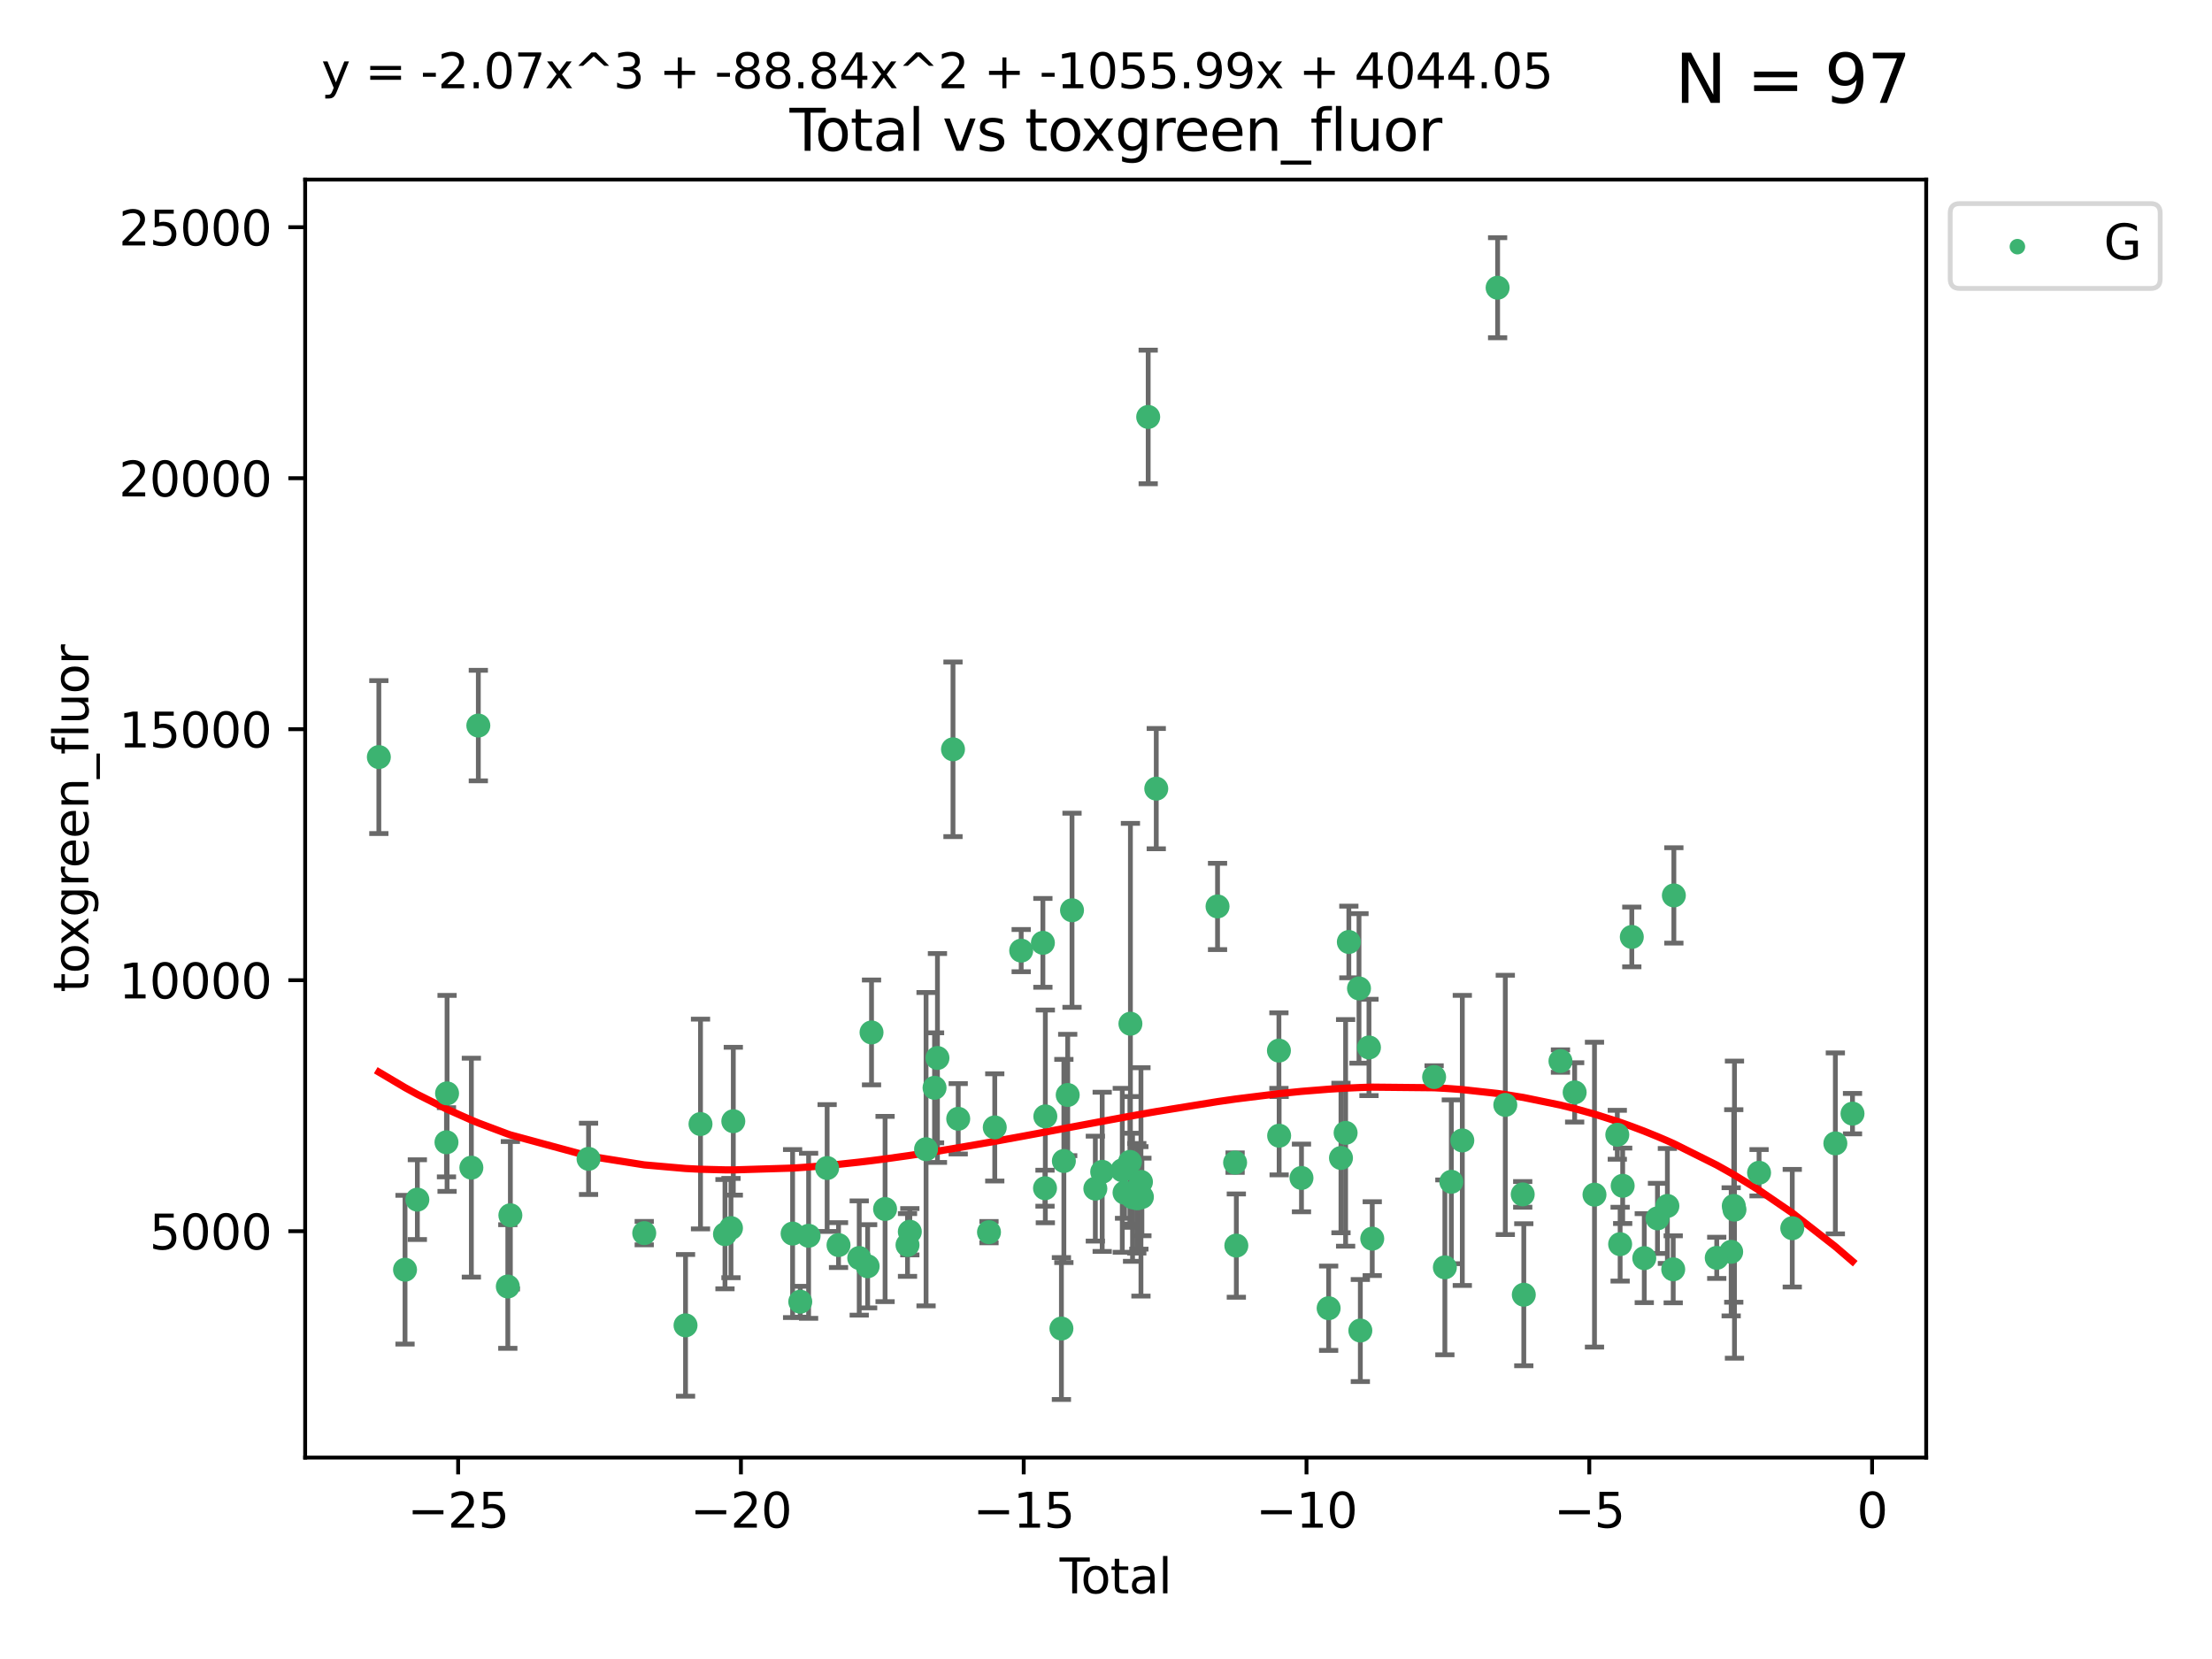 <?xml version="1.0" encoding="utf-8" standalone="no"?>
<!DOCTYPE svg PUBLIC "-//W3C//DTD SVG 1.1//EN"
  "http://www.w3.org/Graphics/SVG/1.1/DTD/svg11.dtd">
<svg xmlns:xlink="http://www.w3.org/1999/xlink" width="460.8pt" height="345.6pt" viewBox="0 0 460.8 345.6" xmlns="http://www.w3.org/2000/svg" version="1.1">
 <defs>
  <style type="text/css">*{stroke-linejoin: round; stroke-linecap: butt}</style>
 </defs>
 <g id="figure_1">
  <g id="patch_1">
   <path d="M 0 345.6 
L 460.8 345.6 
L 460.8 0 
L 0 0 
z
" style="fill: #ffffff"/>
  </g>
  <g id="axes_1">
   <g id="patch_2">
    <path d="M 63.571 303.64 
L 401.26 303.64 
L 401.26 37.411 
L 63.571 37.411 
z
" style="fill: #ffffff"/>
   </g>
   <g id="PathCollection_1">
    <defs>
     <path id="m6d4558027e" d="M 0 1.118 
C 0.297 1.118 0.581 1 0.791 0.791 
C 1 0.581 1.118 0.297 1.118 0 
C 1.118 -0.297 1 -0.581 0.791 -0.791 
C 0.581 -1 0.297 -1.118 0 -1.118 
C -0.297 -1.118 -0.581 -1 -0.791 -0.791 
C -1 -0.581 -1.118 -0.297 -1.118 0 
C -1.118 0.297 -1 0.581 -0.791 0.791 
C -0.581 1 -0.297 1.118 0 1.118 
z
" style="stroke: #3cb371"/>
    </defs>
    <g clip-path="url(#p28abd0246b)">
     <use xlink:href="#m6d4558027e" x="78.921" y="157.714" style="fill: #3cb371; stroke: #3cb371"/>
     <use xlink:href="#m6d4558027e" x="84.375" y="264.504" style="fill: #3cb371; stroke: #3cb371"/>
     <use xlink:href="#m6d4558027e" x="86.943" y="249.904" style="fill: #3cb371; stroke: #3cb371"/>
     <use xlink:href="#m6d4558027e" x="93.01" y="237.956" style="fill: #3cb371; stroke: #3cb371"/>
     <use xlink:href="#m6d4558027e" x="93.132" y="227.772" style="fill: #3cb371; stroke: #3cb371"/>
     <use xlink:href="#m6d4558027e" x="98.194" y="243.242" style="fill: #3cb371; stroke: #3cb371"/>
     <use xlink:href="#m6d4558027e" x="99.645" y="151.147" style="fill: #3cb371; stroke: #3cb371"/>
     <use xlink:href="#m6d4558027e" x="105.787" y="268.004" style="fill: #3cb371; stroke: #3cb371"/>
     <use xlink:href="#m6d4558027e" x="106.319" y="253.16" style="fill: #3cb371; stroke: #3cb371"/>
     <use xlink:href="#m6d4558027e" x="122.605" y="241.41" style="fill: #3cb371; stroke: #3cb371"/>
     <use xlink:href="#m6d4558027e" x="134.205" y="256.882" style="fill: #3cb371; stroke: #3cb371"/>
     <use xlink:href="#m6d4558027e" x="142.809" y="276.095" style="fill: #3cb371; stroke: #3cb371"/>
     <use xlink:href="#m6d4558027e" x="145.928" y="234.157" style="fill: #3cb371; stroke: #3cb371"/>
     <use xlink:href="#m6d4558027e" x="151.026" y="257.097" style="fill: #3cb371; stroke: #3cb371"/>
     <use xlink:href="#m6d4558027e" x="152.276" y="255.83" style="fill: #3cb371; stroke: #3cb371"/>
     <use xlink:href="#m6d4558027e" x="152.761" y="233.569" style="fill: #3cb371; stroke: #3cb371"/>
     <use xlink:href="#m6d4558027e" x="165.114" y="256.976" style="fill: #3cb371; stroke: #3cb371"/>
     <use xlink:href="#m6d4558027e" x="166.711" y="271.17" style="fill: #3cb371; stroke: #3cb371"/>
     <use xlink:href="#m6d4558027e" x="168.447" y="257.439" style="fill: #3cb371; stroke: #3cb371"/>
     <use xlink:href="#m6d4558027e" x="172.308" y="243.322" style="fill: #3cb371; stroke: #3cb371"/>
     <use xlink:href="#m6d4558027e" x="174.68" y="259.371" style="fill: #3cb371; stroke: #3cb371"/>
     <use xlink:href="#m6d4558027e" x="178.993" y="262.065" style="fill: #3cb371; stroke: #3cb371"/>
     <use xlink:href="#m6d4558027e" x="180.745" y="263.787" style="fill: #3cb371; stroke: #3cb371"/>
     <use xlink:href="#m6d4558027e" x="181.555" y="215.073" style="fill: #3cb371; stroke: #3cb371"/>
     <use xlink:href="#m6d4558027e" x="184.378" y="251.857" style="fill: #3cb371; stroke: #3cb371"/>
     <use xlink:href="#m6d4558027e" x="189.052" y="259.354" style="fill: #3cb371; stroke: #3cb371"/>
     <use xlink:href="#m6d4558027e" x="189.533" y="256.589" style="fill: #3cb371; stroke: #3cb371"/>
     <use xlink:href="#m6d4558027e" x="192.915" y="239.399" style="fill: #3cb371; stroke: #3cb371"/>
     <use xlink:href="#m6d4558027e" x="194.685" y="226.61" style="fill: #3cb371; stroke: #3cb371"/>
     <use xlink:href="#m6d4558027e" x="195.288" y="220.399" style="fill: #3cb371; stroke: #3cb371"/>
     <use xlink:href="#m6d4558027e" x="198.527" y="156.094" style="fill: #3cb371; stroke: #3cb371"/>
     <use xlink:href="#m6d4558027e" x="199.615" y="233.064" style="fill: #3cb371; stroke: #3cb371"/>
     <use xlink:href="#m6d4558027e" x="206.026" y="256.681" style="fill: #3cb371; stroke: #3cb371"/>
     <use xlink:href="#m6d4558027e" x="207.227" y="234.857" style="fill: #3cb371; stroke: #3cb371"/>
     <use xlink:href="#m6d4558027e" x="212.732" y="198.031" style="fill: #3cb371; stroke: #3cb371"/>
     <use xlink:href="#m6d4558027e" x="217.253" y="196.411" style="fill: #3cb371; stroke: #3cb371"/>
     <use xlink:href="#m6d4558027e" x="217.695" y="247.526" style="fill: #3cb371; stroke: #3cb371"/>
     <use xlink:href="#m6d4558027e" x="217.763" y="232.565" style="fill: #3cb371; stroke: #3cb371"/>
     <use xlink:href="#m6d4558027e" x="221.113" y="276.758" style="fill: #3cb371; stroke: #3cb371"/>
     <use xlink:href="#m6d4558027e" x="221.624" y="241.851" style="fill: #3cb371; stroke: #3cb371"/>
     <use xlink:href="#m6d4558027e" x="222.424" y="228.106" style="fill: #3cb371; stroke: #3cb371"/>
     <use xlink:href="#m6d4558027e" x="223.32" y="189.623" style="fill: #3cb371; stroke: #3cb371"/>
     <use xlink:href="#m6d4558027e" x="228.179" y="247.612" style="fill: #3cb371; stroke: #3cb371"/>
     <use xlink:href="#m6d4558027e" x="229.607" y="244.112" style="fill: #3cb371; stroke: #3cb371"/>
     <use xlink:href="#m6d4558027e" x="233.793" y="243.792" style="fill: #3cb371; stroke: #3cb371"/>
     <use xlink:href="#m6d4558027e" x="234.262" y="248.451" style="fill: #3cb371; stroke: #3cb371"/>
     <use xlink:href="#m6d4558027e" x="235.386" y="242.051" style="fill: #3cb371; stroke: #3cb371"/>
     <use xlink:href="#m6d4558027e" x="235.488" y="213.259" style="fill: #3cb371; stroke: #3cb371"/>
     <use xlink:href="#m6d4558027e" x="235.932" y="249.416" style="fill: #3cb371; stroke: #3cb371"/>
     <use xlink:href="#m6d4558027e" x="236.815" y="249.624" style="fill: #3cb371; stroke: #3cb371"/>
     <use xlink:href="#m6d4558027e" x="237.249" y="249.544" style="fill: #3cb371; stroke: #3cb371"/>
     <use xlink:href="#m6d4558027e" x="237.682" y="246.21" style="fill: #3cb371; stroke: #3cb371"/>
     <use xlink:href="#m6d4558027e" x="237.879" y="249.348" style="fill: #3cb371; stroke: #3cb371"/>
     <use xlink:href="#m6d4558027e" x="239.189" y="86.858" style="fill: #3cb371; stroke: #3cb371"/>
     <use xlink:href="#m6d4558027e" x="240.87" y="164.29" style="fill: #3cb371; stroke: #3cb371"/>
     <use xlink:href="#m6d4558027e" x="253.636" y="188.826" style="fill: #3cb371; stroke: #3cb371"/>
     <use xlink:href="#m6d4558027e" x="257.295" y="242.191" style="fill: #3cb371; stroke: #3cb371"/>
     <use xlink:href="#m6d4558027e" x="257.551" y="259.48" style="fill: #3cb371; stroke: #3cb371"/>
     <use xlink:href="#m6d4558027e" x="266.423" y="218.858" style="fill: #3cb371; stroke: #3cb371"/>
     <use xlink:href="#m6d4558027e" x="266.468" y="236.59" style="fill: #3cb371; stroke: #3cb371"/>
     <use xlink:href="#m6d4558027e" x="271.122" y="245.389" style="fill: #3cb371; stroke: #3cb371"/>
     <use xlink:href="#m6d4558027e" x="276.781" y="272.526" style="fill: #3cb371; stroke: #3cb371"/>
     <use xlink:href="#m6d4558027e" x="279.35" y="241.228" style="fill: #3cb371; stroke: #3cb371"/>
     <use xlink:href="#m6d4558027e" x="280.316" y="235.997" style="fill: #3cb371; stroke: #3cb371"/>
     <use xlink:href="#m6d4558027e" x="280.988" y="196.233" style="fill: #3cb371; stroke: #3cb371"/>
     <use xlink:href="#m6d4558027e" x="283.104" y="205.904" style="fill: #3cb371; stroke: #3cb371"/>
     <use xlink:href="#m6d4558027e" x="283.383" y="277.175" style="fill: #3cb371; stroke: #3cb371"/>
     <use xlink:href="#m6d4558027e" x="285.181" y="218.203" style="fill: #3cb371; stroke: #3cb371"/>
     <use xlink:href="#m6d4558027e" x="285.864" y="258.033" style="fill: #3cb371; stroke: #3cb371"/>
     <use xlink:href="#m6d4558027e" x="298.753" y="224.37" style="fill: #3cb371; stroke: #3cb371"/>
     <use xlink:href="#m6d4558027e" x="300.993" y="264.011" style="fill: #3cb371; stroke: #3cb371"/>
     <use xlink:href="#m6d4558027e" x="302.337" y="246.188" style="fill: #3cb371; stroke: #3cb371"/>
     <use xlink:href="#m6d4558027e" x="304.627" y="237.574" style="fill: #3cb371; stroke: #3cb371"/>
     <use xlink:href="#m6d4558027e" x="311.981" y="59.938" style="fill: #3cb371; stroke: #3cb371"/>
     <use xlink:href="#m6d4558027e" x="313.581" y="230.172" style="fill: #3cb371; stroke: #3cb371"/>
     <use xlink:href="#m6d4558027e" x="317.21" y="248.813" style="fill: #3cb371; stroke: #3cb371"/>
     <use xlink:href="#m6d4558027e" x="317.434" y="269.714" style="fill: #3cb371; stroke: #3cb371"/>
     <use xlink:href="#m6d4558027e" x="325.073" y="221.037" style="fill: #3cb371; stroke: #3cb371"/>
     <use xlink:href="#m6d4558027e" x="328.03" y="227.563" style="fill: #3cb371; stroke: #3cb371"/>
     <use xlink:href="#m6d4558027e" x="332.161" y="248.869" style="fill: #3cb371; stroke: #3cb371"/>
     <use xlink:href="#m6d4558027e" x="336.913" y="236.395" style="fill: #3cb371; stroke: #3cb371"/>
     <use xlink:href="#m6d4558027e" x="337.504" y="259.181" style="fill: #3cb371; stroke: #3cb371"/>
     <use xlink:href="#m6d4558027e" x="338.034" y="247.022" style="fill: #3cb371; stroke: #3cb371"/>
     <use xlink:href="#m6d4558027e" x="339.935" y="195.183" style="fill: #3cb371; stroke: #3cb371"/>
     <use xlink:href="#m6d4558027e" x="342.533" y="262.095" style="fill: #3cb371; stroke: #3cb371"/>
     <use xlink:href="#m6d4558027e" x="345.282" y="253.809" style="fill: #3cb371; stroke: #3cb371"/>
     <use xlink:href="#m6d4558027e" x="347.347" y="251.222" style="fill: #3cb371; stroke: #3cb371"/>
     <use xlink:href="#m6d4558027e" x="348.562" y="264.422" style="fill: #3cb371; stroke: #3cb371"/>
     <use xlink:href="#m6d4558027e" x="348.696" y="186.531" style="fill: #3cb371; stroke: #3cb371"/>
     <use xlink:href="#m6d4558027e" x="357.628" y="262.034" style="fill: #3cb371; stroke: #3cb371"/>
     <use xlink:href="#m6d4558027e" x="360.636" y="260.776" style="fill: #3cb371; stroke: #3cb371"/>
     <use xlink:href="#m6d4558027e" x="361.174" y="251.221" style="fill: #3cb371; stroke: #3cb371"/>
     <use xlink:href="#m6d4558027e" x="361.323" y="251.989" style="fill: #3cb371; stroke: #3cb371"/>
     <use xlink:href="#m6d4558027e" x="366.446" y="244.304" style="fill: #3cb371; stroke: #3cb371"/>
     <use xlink:href="#m6d4558027e" x="373.362" y="255.857" style="fill: #3cb371; stroke: #3cb371"/>
     <use xlink:href="#m6d4558027e" x="382.337" y="238.188" style="fill: #3cb371; stroke: #3cb371"/>
     <use xlink:href="#m6d4558027e" x="385.911" y="231.992" style="fill: #3cb371; stroke: #3cb371"/>
    </g>
   </g>
   <g id="matplotlib.axis_1">
    <g id="xtick_1">
     <g id="line2d_1">
      <defs>
       <path id="m5f1fba5c09" d="M 0 0 
L 0 3.5 
" style="stroke: #000000; stroke-width: 0.8"/>
      </defs>
      <g>
       <use xlink:href="#m5f1fba5c09" x="95.438" y="303.64" style="stroke: #000000; stroke-width: 0.8"/>
      </g>
     </g>
     <g id="text_1">
      <!-- −25 -->
      <g transform="translate(84.886 318.238)scale(0.1 -0.1)">
       <defs>
        <path id="DejaVuSans-2212" d="M 678 2272 
L 4684 2272 
L 4684 1741 
L 678 1741 
L 678 2272 
z
" transform="scale(0.016)"/>
        <path id="DejaVuSans-32" d="M 1228 531 
L 3431 531 
L 3431 0 
L 469 0 
L 469 531 
Q 828 903 1448 1529 
Q 2069 2156 2228 2338 
Q 2531 2678 2651 2914 
Q 2772 3150 2772 3378 
Q 2772 3750 2511 3984 
Q 2250 4219 1831 4219 
Q 1534 4219 1204 4116 
Q 875 4013 500 3803 
L 500 4441 
Q 881 4594 1212 4672 
Q 1544 4750 1819 4750 
Q 2544 4750 2975 4387 
Q 3406 4025 3406 3419 
Q 3406 3131 3298 2873 
Q 3191 2616 2906 2266 
Q 2828 2175 2409 1742 
Q 1991 1309 1228 531 
z
" transform="scale(0.016)"/>
        <path id="DejaVuSans-35" d="M 691 4666 
L 3169 4666 
L 3169 4134 
L 1269 4134 
L 1269 2991 
Q 1406 3038 1543 3061 
Q 1681 3084 1819 3084 
Q 2600 3084 3056 2656 
Q 3513 2228 3513 1497 
Q 3513 744 3044 326 
Q 2575 -91 1722 -91 
Q 1428 -91 1123 -41 
Q 819 9 494 109 
L 494 744 
Q 775 591 1075 516 
Q 1375 441 1709 441 
Q 2250 441 2565 725 
Q 2881 1009 2881 1497 
Q 2881 1984 2565 2268 
Q 2250 2553 1709 2553 
Q 1456 2553 1204 2497 
Q 953 2441 691 2322 
L 691 4666 
z
" transform="scale(0.016)"/>
       </defs>
       <use xlink:href="#DejaVuSans-2212"/>
       <use xlink:href="#DejaVuSans-32" x="83.789"/>
       <use xlink:href="#DejaVuSans-35" x="147.412"/>
      </g>
     </g>
    </g>
    <g id="xtick_2">
     <g id="line2d_2">
      <g>
       <use xlink:href="#m5f1fba5c09" x="154.349" y="303.64" style="stroke: #000000; stroke-width: 0.8"/>
      </g>
     </g>
     <g id="text_2">
      <!-- −20 -->
      <g transform="translate(143.796 318.238)scale(0.1 -0.1)">
       <defs>
        <path id="DejaVuSans-30" d="M 2034 4250 
Q 1547 4250 1301 3770 
Q 1056 3291 1056 2328 
Q 1056 1369 1301 889 
Q 1547 409 2034 409 
Q 2525 409 2770 889 
Q 3016 1369 3016 2328 
Q 3016 3291 2770 3770 
Q 2525 4250 2034 4250 
z
M 2034 4750 
Q 2819 4750 3233 4129 
Q 3647 3509 3647 2328 
Q 3647 1150 3233 529 
Q 2819 -91 2034 -91 
Q 1250 -91 836 529 
Q 422 1150 422 2328 
Q 422 3509 836 4129 
Q 1250 4750 2034 4750 
z
" transform="scale(0.016)"/>
       </defs>
       <use xlink:href="#DejaVuSans-2212"/>
       <use xlink:href="#DejaVuSans-32" x="83.789"/>
       <use xlink:href="#DejaVuSans-30" x="147.412"/>
      </g>
     </g>
    </g>
    <g id="xtick_3">
     <g id="line2d_3">
      <g>
       <use xlink:href="#m5f1fba5c09" x="213.259" y="303.64" style="stroke: #000000; stroke-width: 0.8"/>
      </g>
     </g>
     <g id="text_3">
      <!-- −15 -->
      <g transform="translate(202.707 318.238)scale(0.1 -0.1)">
       <defs>
        <path id="DejaVuSans-31" d="M 794 531 
L 1825 531 
L 1825 4091 
L 703 3866 
L 703 4441 
L 1819 4666 
L 2450 4666 
L 2450 531 
L 3481 531 
L 3481 0 
L 794 0 
L 794 531 
z
" transform="scale(0.016)"/>
       </defs>
       <use xlink:href="#DejaVuSans-2212"/>
       <use xlink:href="#DejaVuSans-31" x="83.789"/>
       <use xlink:href="#DejaVuSans-35" x="147.412"/>
      </g>
     </g>
    </g>
    <g id="xtick_4">
     <g id="line2d_4">
      <g>
       <use xlink:href="#m5f1fba5c09" x="272.17" y="303.64" style="stroke: #000000; stroke-width: 0.8"/>
      </g>
     </g>
     <g id="text_4">
      <!-- −10 -->
      <g transform="translate(261.617 318.238)scale(0.1 -0.1)">
       <use xlink:href="#DejaVuSans-2212"/>
       <use xlink:href="#DejaVuSans-31" x="83.789"/>
       <use xlink:href="#DejaVuSans-30" x="147.412"/>
      </g>
     </g>
    </g>
    <g id="xtick_5">
     <g id="line2d_5">
      <g>
       <use xlink:href="#m5f1fba5c09" x="331.08" y="303.64" style="stroke: #000000; stroke-width: 0.8"/>
      </g>
     </g>
     <g id="text_5">
      <!-- −5 -->
      <g transform="translate(323.709 318.238)scale(0.1 -0.1)">
       <use xlink:href="#DejaVuSans-2212"/>
       <use xlink:href="#DejaVuSans-35" x="83.789"/>
      </g>
     </g>
    </g>
    <g id="xtick_6">
     <g id="line2d_6">
      <g>
       <use xlink:href="#m5f1fba5c09" x="389.99" y="303.64" style="stroke: #000000; stroke-width: 0.8"/>
      </g>
     </g>
     <g id="text_6">
      <!-- 0 -->
      <g transform="translate(386.809 318.238)scale(0.1 -0.1)">
       <use xlink:href="#DejaVuSans-30"/>
      </g>
     </g>
    </g>
    <g id="text_7">
     <!-- Total -->
     <g transform="translate(220.739 331.917)scale(0.1 -0.1)">
      <defs>
       <path id="DejaVuSans-54" d="M -19 4666 
L 3928 4666 
L 3928 4134 
L 2272 4134 
L 2272 0 
L 1638 0 
L 1638 4134 
L -19 4134 
L -19 4666 
z
" transform="scale(0.016)"/>
       <path id="DejaVuSans-6f" d="M 1959 3097 
Q 1497 3097 1228 2736 
Q 959 2375 959 1747 
Q 959 1119 1226 758 
Q 1494 397 1959 397 
Q 2419 397 2687 759 
Q 2956 1122 2956 1747 
Q 2956 2369 2687 2733 
Q 2419 3097 1959 3097 
z
M 1959 3584 
Q 2709 3584 3137 3096 
Q 3566 2609 3566 1747 
Q 3566 888 3137 398 
Q 2709 -91 1959 -91 
Q 1206 -91 779 398 
Q 353 888 353 1747 
Q 353 2609 779 3096 
Q 1206 3584 1959 3584 
z
" transform="scale(0.016)"/>
       <path id="DejaVuSans-74" d="M 1172 4494 
L 1172 3500 
L 2356 3500 
L 2356 3053 
L 1172 3053 
L 1172 1153 
Q 1172 725 1289 603 
Q 1406 481 1766 481 
L 2356 481 
L 2356 0 
L 1766 0 
Q 1100 0 847 248 
Q 594 497 594 1153 
L 594 3053 
L 172 3053 
L 172 3500 
L 594 3500 
L 594 4494 
L 1172 4494 
z
" transform="scale(0.016)"/>
       <path id="DejaVuSans-61" d="M 2194 1759 
Q 1497 1759 1228 1600 
Q 959 1441 959 1056 
Q 959 750 1161 570 
Q 1363 391 1709 391 
Q 2188 391 2477 730 
Q 2766 1069 2766 1631 
L 2766 1759 
L 2194 1759 
z
M 3341 1997 
L 3341 0 
L 2766 0 
L 2766 531 
Q 2569 213 2275 61 
Q 1981 -91 1556 -91 
Q 1019 -91 701 211 
Q 384 513 384 1019 
Q 384 1609 779 1909 
Q 1175 2209 1959 2209 
L 2766 2209 
L 2766 2266 
Q 2766 2663 2505 2880 
Q 2244 3097 1772 3097 
Q 1472 3097 1187 3025 
Q 903 2953 641 2809 
L 641 3341 
Q 956 3463 1253 3523 
Q 1550 3584 1831 3584 
Q 2591 3584 2966 3190 
Q 3341 2797 3341 1997 
z
" transform="scale(0.016)"/>
       <path id="DejaVuSans-6c" d="M 603 4863 
L 1178 4863 
L 1178 0 
L 603 0 
L 603 4863 
z
" transform="scale(0.016)"/>
      </defs>
      <use xlink:href="#DejaVuSans-54"/>
      <use xlink:href="#DejaVuSans-6f" x="44.084"/>
      <use xlink:href="#DejaVuSans-74" x="105.266"/>
      <use xlink:href="#DejaVuSans-61" x="144.475"/>
      <use xlink:href="#DejaVuSans-6c" x="205.754"/>
     </g>
    </g>
   </g>
   <g id="matplotlib.axis_2">
    <g id="ytick_1">
     <g id="line2d_7">
      <defs>
       <path id="md8eb1cc073" d="M 0 0 
L -3.5 0 
" style="stroke: #000000; stroke-width: 0.8"/>
      </defs>
      <g>
       <use xlink:href="#md8eb1cc073" x="63.571" y="256.478" style="stroke: #000000; stroke-width: 0.8"/>
      </g>
     </g>
     <g id="text_8">
      <!-- 5000 -->
      <g transform="translate(31.121 260.277)scale(0.1 -0.1)">
       <use xlink:href="#DejaVuSans-35"/>
       <use xlink:href="#DejaVuSans-30" x="63.623"/>
       <use xlink:href="#DejaVuSans-30" x="127.246"/>
       <use xlink:href="#DejaVuSans-30" x="190.869"/>
      </g>
     </g>
    </g>
    <g id="ytick_2">
     <g id="line2d_8">
      <g>
       <use xlink:href="#md8eb1cc073" x="63.571" y="204.192" style="stroke: #000000; stroke-width: 0.8"/>
      </g>
     </g>
     <g id="text_9">
      <!-- 10000 -->
      <g transform="translate(24.759 207.991)scale(0.1 -0.1)">
       <use xlink:href="#DejaVuSans-31"/>
       <use xlink:href="#DejaVuSans-30" x="63.623"/>
       <use xlink:href="#DejaVuSans-30" x="127.246"/>
       <use xlink:href="#DejaVuSans-30" x="190.869"/>
       <use xlink:href="#DejaVuSans-30" x="254.492"/>
      </g>
     </g>
    </g>
    <g id="ytick_3">
     <g id="line2d_9">
      <g>
       <use xlink:href="#md8eb1cc073" x="63.571" y="151.905" style="stroke: #000000; stroke-width: 0.8"/>
      </g>
     </g>
     <g id="text_10">
      <!-- 15000 -->
      <g transform="translate(24.759 155.705)scale(0.1 -0.1)">
       <use xlink:href="#DejaVuSans-31"/>
       <use xlink:href="#DejaVuSans-35" x="63.623"/>
       <use xlink:href="#DejaVuSans-30" x="127.246"/>
       <use xlink:href="#DejaVuSans-30" x="190.869"/>
       <use xlink:href="#DejaVuSans-30" x="254.492"/>
      </g>
     </g>
    </g>
    <g id="ytick_4">
     <g id="line2d_10">
      <g>
       <use xlink:href="#md8eb1cc073" x="63.571" y="99.619" style="stroke: #000000; stroke-width: 0.8"/>
      </g>
     </g>
     <g id="text_11">
      <!-- 20000 -->
      <g transform="translate(24.759 103.419)scale(0.1 -0.1)">
       <use xlink:href="#DejaVuSans-32"/>
       <use xlink:href="#DejaVuSans-30" x="63.623"/>
       <use xlink:href="#DejaVuSans-30" x="127.246"/>
       <use xlink:href="#DejaVuSans-30" x="190.869"/>
       <use xlink:href="#DejaVuSans-30" x="254.492"/>
      </g>
     </g>
    </g>
    <g id="ytick_5">
     <g id="line2d_11">
      <g>
       <use xlink:href="#md8eb1cc073" x="63.571" y="47.333" style="stroke: #000000; stroke-width: 0.8"/>
      </g>
     </g>
     <g id="text_12">
      <!-- 25000 -->
      <g transform="translate(24.759 51.133)scale(0.1 -0.1)">
       <use xlink:href="#DejaVuSans-32"/>
       <use xlink:href="#DejaVuSans-35" x="63.623"/>
       <use xlink:href="#DejaVuSans-30" x="127.246"/>
       <use xlink:href="#DejaVuSans-30" x="190.869"/>
       <use xlink:href="#DejaVuSans-30" x="254.492"/>
      </g>
     </g>
    </g>
    <g id="text_13">
     <!-- toxgreen_fluor -->
     <g transform="translate(18.401 206.72)rotate(-90)scale(0.1 -0.1)">
      <defs>
       <path id="DejaVuSans-78" d="M 3513 3500 
L 2247 1797 
L 3578 0 
L 2900 0 
L 1881 1375 
L 863 0 
L 184 0 
L 1544 1831 
L 300 3500 
L 978 3500 
L 1906 2253 
L 2834 3500 
L 3513 3500 
z
" transform="scale(0.016)"/>
       <path id="DejaVuSans-67" d="M 2906 1791 
Q 2906 2416 2648 2759 
Q 2391 3103 1925 3103 
Q 1463 3103 1205 2759 
Q 947 2416 947 1791 
Q 947 1169 1205 825 
Q 1463 481 1925 481 
Q 2391 481 2648 825 
Q 2906 1169 2906 1791 
z
M 3481 434 
Q 3481 -459 3084 -895 
Q 2688 -1331 1869 -1331 
Q 1566 -1331 1297 -1286 
Q 1028 -1241 775 -1147 
L 775 -588 
Q 1028 -725 1275 -790 
Q 1522 -856 1778 -856 
Q 2344 -856 2625 -561 
Q 2906 -266 2906 331 
L 2906 616 
Q 2728 306 2450 153 
Q 2172 0 1784 0 
Q 1141 0 747 490 
Q 353 981 353 1791 
Q 353 2603 747 3093 
Q 1141 3584 1784 3584 
Q 2172 3584 2450 3431 
Q 2728 3278 2906 2969 
L 2906 3500 
L 3481 3500 
L 3481 434 
z
" transform="scale(0.016)"/>
       <path id="DejaVuSans-72" d="M 2631 2963 
Q 2534 3019 2420 3045 
Q 2306 3072 2169 3072 
Q 1681 3072 1420 2755 
Q 1159 2438 1159 1844 
L 1159 0 
L 581 0 
L 581 3500 
L 1159 3500 
L 1159 2956 
Q 1341 3275 1631 3429 
Q 1922 3584 2338 3584 
Q 2397 3584 2469 3576 
Q 2541 3569 2628 3553 
L 2631 2963 
z
" transform="scale(0.016)"/>
       <path id="DejaVuSans-65" d="M 3597 1894 
L 3597 1613 
L 953 1613 
Q 991 1019 1311 708 
Q 1631 397 2203 397 
Q 2534 397 2845 478 
Q 3156 559 3463 722 
L 3463 178 
Q 3153 47 2828 -22 
Q 2503 -91 2169 -91 
Q 1331 -91 842 396 
Q 353 884 353 1716 
Q 353 2575 817 3079 
Q 1281 3584 2069 3584 
Q 2775 3584 3186 3129 
Q 3597 2675 3597 1894 
z
M 3022 2063 
Q 3016 2534 2758 2815 
Q 2500 3097 2075 3097 
Q 1594 3097 1305 2825 
Q 1016 2553 972 2059 
L 3022 2063 
z
" transform="scale(0.016)"/>
       <path id="DejaVuSans-6e" d="M 3513 2113 
L 3513 0 
L 2938 0 
L 2938 2094 
Q 2938 2591 2744 2837 
Q 2550 3084 2163 3084 
Q 1697 3084 1428 2787 
Q 1159 2491 1159 1978 
L 1159 0 
L 581 0 
L 581 3500 
L 1159 3500 
L 1159 2956 
Q 1366 3272 1645 3428 
Q 1925 3584 2291 3584 
Q 2894 3584 3203 3211 
Q 3513 2838 3513 2113 
z
" transform="scale(0.016)"/>
       <path id="DejaVuSans-5f" d="M 3263 -1063 
L 3263 -1509 
L -63 -1509 
L -63 -1063 
L 3263 -1063 
z
" transform="scale(0.016)"/>
       <path id="DejaVuSans-66" d="M 2375 4863 
L 2375 4384 
L 1825 4384 
Q 1516 4384 1395 4259 
Q 1275 4134 1275 3809 
L 1275 3500 
L 2222 3500 
L 2222 3053 
L 1275 3053 
L 1275 0 
L 697 0 
L 697 3053 
L 147 3053 
L 147 3500 
L 697 3500 
L 697 3744 
Q 697 4328 969 4595 
Q 1241 4863 1831 4863 
L 2375 4863 
z
" transform="scale(0.016)"/>
       <path id="DejaVuSans-75" d="M 544 1381 
L 544 3500 
L 1119 3500 
L 1119 1403 
Q 1119 906 1312 657 
Q 1506 409 1894 409 
Q 2359 409 2629 706 
Q 2900 1003 2900 1516 
L 2900 3500 
L 3475 3500 
L 3475 0 
L 2900 0 
L 2900 538 
Q 2691 219 2414 64 
Q 2138 -91 1772 -91 
Q 1169 -91 856 284 
Q 544 659 544 1381 
z
M 1991 3584 
L 1991 3584 
z
" transform="scale(0.016)"/>
      </defs>
      <use xlink:href="#DejaVuSans-74"/>
      <use xlink:href="#DejaVuSans-6f" x="39.209"/>
      <use xlink:href="#DejaVuSans-78" x="97.266"/>
      <use xlink:href="#DejaVuSans-67" x="156.445"/>
      <use xlink:href="#DejaVuSans-72" x="219.922"/>
      <use xlink:href="#DejaVuSans-65" x="258.785"/>
      <use xlink:href="#DejaVuSans-65" x="320.309"/>
      <use xlink:href="#DejaVuSans-6e" x="381.832"/>
      <use xlink:href="#DejaVuSans-5f" x="445.211"/>
      <use xlink:href="#DejaVuSans-66" x="495.211"/>
      <use xlink:href="#DejaVuSans-6c" x="530.416"/>
      <use xlink:href="#DejaVuSans-75" x="558.199"/>
      <use xlink:href="#DejaVuSans-6f" x="621.578"/>
      <use xlink:href="#DejaVuSans-72" x="682.76"/>
     </g>
    </g>
   </g>
   <g id="LineCollection_1">
    <path d="M 78.921 173.64 
L 78.921 141.789 
" clip-path="url(#p28abd0246b)" style="fill: none; stroke: #696969"/>
    <path d="M 84.375 279.995 
L 84.375 249.013 
" clip-path="url(#p28abd0246b)" style="fill: none; stroke: #696969"/>
    <path d="M 86.943 258.211 
L 86.943 241.597 
" clip-path="url(#p28abd0246b)" style="fill: none; stroke: #696969"/>
    <path d="M 93.01 245.162 
L 93.01 230.75 
" clip-path="url(#p28abd0246b)" style="fill: none; stroke: #696969"/>
    <path d="M 93.132 248.185 
L 93.132 207.36 
" clip-path="url(#p28abd0246b)" style="fill: none; stroke: #696969"/>
    <path d="M 98.194 266.046 
L 98.194 220.438 
" clip-path="url(#p28abd0246b)" style="fill: none; stroke: #696969"/>
    <path d="M 99.645 162.659 
L 99.645 139.634 
" clip-path="url(#p28abd0246b)" style="fill: none; stroke: #696969"/>
    <path d="M 105.787 280.881 
L 105.787 255.127 
" clip-path="url(#p28abd0246b)" style="fill: none; stroke: #696969"/>
    <path d="M 106.319 268.518 
L 106.319 237.803 
" clip-path="url(#p28abd0246b)" style="fill: none; stroke: #696969"/>
    <path d="M 122.605 248.833 
L 122.605 233.988 
" clip-path="url(#p28abd0246b)" style="fill: none; stroke: #696969"/>
    <path d="M 134.205 259.316 
L 134.205 254.447 
" clip-path="url(#p28abd0246b)" style="fill: none; stroke: #696969"/>
    <path d="M 142.809 290.852 
L 142.809 261.338 
" clip-path="url(#p28abd0246b)" style="fill: none; stroke: #696969"/>
    <path d="M 145.928 256.005 
L 145.928 212.309 
" clip-path="url(#p28abd0246b)" style="fill: none; stroke: #696969"/>
    <path d="M 151.026 268.48 
L 151.026 245.714 
" clip-path="url(#p28abd0246b)" style="fill: none; stroke: #696969"/>
    <path d="M 152.276 266.171 
L 152.276 245.49 
" clip-path="url(#p28abd0246b)" style="fill: none; stroke: #696969"/>
    <path d="M 152.761 248.967 
L 152.761 218.17 
" clip-path="url(#p28abd0246b)" style="fill: none; stroke: #696969"/>
    <path d="M 165.114 274.473 
L 165.114 239.478 
" clip-path="url(#p28abd0246b)" style="fill: none; stroke: #696969"/>
    <path d="M 166.711 274.383 
L 166.711 267.957 
" clip-path="url(#p28abd0246b)" style="fill: none; stroke: #696969"/>
    <path d="M 168.447 274.632 
L 168.447 240.247 
" clip-path="url(#p28abd0246b)" style="fill: none; stroke: #696969"/>
    <path d="M 172.308 256.534 
L 172.308 230.11 
" clip-path="url(#p28abd0246b)" style="fill: none; stroke: #696969"/>
    <path d="M 174.68 264.046 
L 174.68 254.696 
" clip-path="url(#p28abd0246b)" style="fill: none; stroke: #696969"/>
    <path d="M 178.993 273.969 
L 178.993 250.162 
" clip-path="url(#p28abd0246b)" style="fill: none; stroke: #696969"/>
    <path d="M 180.745 272.453 
L 180.745 255.122 
" clip-path="url(#p28abd0246b)" style="fill: none; stroke: #696969"/>
    <path d="M 181.555 225.993 
L 181.555 204.154 
" clip-path="url(#p28abd0246b)" style="fill: none; stroke: #696969"/>
    <path d="M 184.378 271.149 
L 184.378 232.564 
" clip-path="url(#p28abd0246b)" style="fill: none; stroke: #696969"/>
    <path d="M 189.052 265.887 
L 189.052 252.821 
" clip-path="url(#p28abd0246b)" style="fill: none; stroke: #696969"/>
    <path d="M 189.533 261.418 
L 189.533 251.761 
" clip-path="url(#p28abd0246b)" style="fill: none; stroke: #696969"/>
    <path d="M 192.915 272.041 
L 192.915 206.756 
" clip-path="url(#p28abd0246b)" style="fill: none; stroke: #696969"/>
    <path d="M 194.685 238.067 
L 194.685 215.153 
" clip-path="url(#p28abd0246b)" style="fill: none; stroke: #696969"/>
    <path d="M 195.288 242.156 
L 195.288 198.642 
" clip-path="url(#p28abd0246b)" style="fill: none; stroke: #696969"/>
    <path d="M 198.527 174.28 
L 198.527 137.908 
" clip-path="url(#p28abd0246b)" style="fill: none; stroke: #696969"/>
    <path d="M 199.615 240.394 
L 199.615 225.734 
" clip-path="url(#p28abd0246b)" style="fill: none; stroke: #696969"/>
    <path d="M 206.026 258.903 
L 206.026 254.46 
" clip-path="url(#p28abd0246b)" style="fill: none; stroke: #696969"/>
    <path d="M 207.227 246.022 
L 207.227 223.691 
" clip-path="url(#p28abd0246b)" style="fill: none; stroke: #696969"/>
    <path d="M 212.732 202.427 
L 212.732 193.636 
" clip-path="url(#p28abd0246b)" style="fill: none; stroke: #696969"/>
    <path d="M 217.253 205.662 
L 217.253 187.161 
" clip-path="url(#p28abd0246b)" style="fill: none; stroke: #696969"/>
    <path d="M 217.695 251.275 
L 217.695 243.778 
" clip-path="url(#p28abd0246b)" style="fill: none; stroke: #696969"/>
    <path d="M 217.763 254.721 
L 217.763 210.409 
" clip-path="url(#p28abd0246b)" style="fill: none; stroke: #696969"/>
    <path d="M 221.113 291.539 
L 221.113 261.978 
" clip-path="url(#p28abd0246b)" style="fill: none; stroke: #696969"/>
    <path d="M 221.624 263.013 
L 221.624 220.689 
" clip-path="url(#p28abd0246b)" style="fill: none; stroke: #696969"/>
    <path d="M 222.424 240.747 
L 222.424 215.465 
" clip-path="url(#p28abd0246b)" style="fill: none; stroke: #696969"/>
    <path d="M 223.32 209.844 
L 223.32 169.402 
" clip-path="url(#p28abd0246b)" style="fill: none; stroke: #696969"/>
    <path d="M 228.179 258.54 
L 228.179 236.684 
" clip-path="url(#p28abd0246b)" style="fill: none; stroke: #696969"/>
    <path d="M 229.607 260.696 
L 229.607 227.528 
" clip-path="url(#p28abd0246b)" style="fill: none; stroke: #696969"/>
    <path d="M 233.793 260.865 
L 233.793 226.72 
" clip-path="url(#p28abd0246b)" style="fill: none; stroke: #696969"/>
    <path d="M 234.262 253.788 
L 234.262 243.115 
" clip-path="url(#p28abd0246b)" style="fill: none; stroke: #696969"/>
    <path d="M 235.386 255.667 
L 235.386 228.434 
" clip-path="url(#p28abd0246b)" style="fill: none; stroke: #696969"/>
    <path d="M 235.488 254.998 
L 235.488 171.519 
" clip-path="url(#p28abd0246b)" style="fill: none; stroke: #696969"/>
    <path d="M 235.932 262.753 
L 235.932 236.078 
" clip-path="url(#p28abd0246b)" style="fill: none; stroke: #696969"/>
    <path d="M 236.815 261.033 
L 236.815 238.214 
" clip-path="url(#p28abd0246b)" style="fill: none; stroke: #696969"/>
    <path d="M 237.249 260.22 
L 237.249 238.868 
" clip-path="url(#p28abd0246b)" style="fill: none; stroke: #696969"/>
    <path d="M 237.682 269.995 
L 237.682 222.426 
" clip-path="url(#p28abd0246b)" style="fill: none; stroke: #696969"/>
    <path d="M 237.879 257.424 
L 237.879 241.272 
" clip-path="url(#p28abd0246b)" style="fill: none; stroke: #696969"/>
    <path d="M 239.189 100.772 
L 239.189 72.943 
" clip-path="url(#p28abd0246b)" style="fill: none; stroke: #696969"/>
    <path d="M 240.87 176.822 
L 240.87 151.759 
" clip-path="url(#p28abd0246b)" style="fill: none; stroke: #696969"/>
    <path d="M 253.636 197.816 
L 253.636 179.837 
" clip-path="url(#p28abd0246b)" style="fill: none; stroke: #696969"/>
    <path d="M 257.295 244.223 
L 257.295 240.159 
" clip-path="url(#p28abd0246b)" style="fill: none; stroke: #696969"/>
    <path d="M 257.551 270.239 
L 257.551 248.721 
" clip-path="url(#p28abd0246b)" style="fill: none; stroke: #696969"/>
    <path d="M 266.423 226.723 
L 266.423 210.992 
" clip-path="url(#p28abd0246b)" style="fill: none; stroke: #696969"/>
    <path d="M 266.468 244.75 
L 266.468 228.429 
" clip-path="url(#p28abd0246b)" style="fill: none; stroke: #696969"/>
    <path d="M 271.122 252.439 
L 271.122 238.339 
" clip-path="url(#p28abd0246b)" style="fill: none; stroke: #696969"/>
    <path d="M 276.781 281.308 
L 276.781 263.744 
" clip-path="url(#p28abd0246b)" style="fill: none; stroke: #696969"/>
    <path d="M 279.35 256.806 
L 279.35 225.65 
" clip-path="url(#p28abd0246b)" style="fill: none; stroke: #696969"/>
    <path d="M 280.316 259.6 
L 280.316 212.394 
" clip-path="url(#p28abd0246b)" style="fill: none; stroke: #696969"/>
    <path d="M 280.988 203.696 
L 280.988 188.769 
" clip-path="url(#p28abd0246b)" style="fill: none; stroke: #696969"/>
    <path d="M 283.104 221.48 
L 283.104 190.327 
" clip-path="url(#p28abd0246b)" style="fill: none; stroke: #696969"/>
    <path d="M 283.383 287.8 
L 283.383 266.549 
" clip-path="url(#p28abd0246b)" style="fill: none; stroke: #696969"/>
    <path d="M 285.181 228.237 
L 285.181 208.168 
" clip-path="url(#p28abd0246b)" style="fill: none; stroke: #696969"/>
    <path d="M 285.864 265.722 
L 285.864 250.345 
" clip-path="url(#p28abd0246b)" style="fill: none; stroke: #696969"/>
    <path d="M 298.753 226.726 
L 298.753 222.014 
" clip-path="url(#p28abd0246b)" style="fill: none; stroke: #696969"/>
    <path d="M 300.993 282.221 
L 300.993 245.801 
" clip-path="url(#p28abd0246b)" style="fill: none; stroke: #696969"/>
    <path d="M 302.337 263.251 
L 302.337 229.124 
" clip-path="url(#p28abd0246b)" style="fill: none; stroke: #696969"/>
    <path d="M 304.627 267.789 
L 304.627 207.358 
" clip-path="url(#p28abd0246b)" style="fill: none; stroke: #696969"/>
    <path d="M 311.981 70.363 
L 311.981 49.513 
" clip-path="url(#p28abd0246b)" style="fill: none; stroke: #696969"/>
    <path d="M 313.581 257.182 
L 313.581 203.161 
" clip-path="url(#p28abd0246b)" style="fill: none; stroke: #696969"/>
    <path d="M 317.21 251.488 
L 317.21 246.137 
" clip-path="url(#p28abd0246b)" style="fill: none; stroke: #696969"/>
    <path d="M 317.434 284.507 
L 317.434 254.922 
" clip-path="url(#p28abd0246b)" style="fill: none; stroke: #696969"/>
    <path d="M 325.073 223.374 
L 325.073 218.701 
" clip-path="url(#p28abd0246b)" style="fill: none; stroke: #696969"/>
    <path d="M 328.03 233.743 
L 328.03 221.383 
" clip-path="url(#p28abd0246b)" style="fill: none; stroke: #696969"/>
    <path d="M 332.161 280.622 
L 332.161 217.115 
" clip-path="url(#p28abd0246b)" style="fill: none; stroke: #696969"/>
    <path d="M 336.913 241.494 
L 336.913 231.296 
" clip-path="url(#p28abd0246b)" style="fill: none; stroke: #696969"/>
    <path d="M 337.504 266.872 
L 337.504 251.49 
" clip-path="url(#p28abd0246b)" style="fill: none; stroke: #696969"/>
    <path d="M 338.034 254.878 
L 338.034 239.165 
" clip-path="url(#p28abd0246b)" style="fill: none; stroke: #696969"/>
    <path d="M 339.935 201.41 
L 339.935 188.956 
" clip-path="url(#p28abd0246b)" style="fill: none; stroke: #696969"/>
    <path d="M 342.533 271.365 
L 342.533 252.825 
" clip-path="url(#p28abd0246b)" style="fill: none; stroke: #696969"/>
    <path d="M 345.282 261.11 
L 345.282 246.508 
" clip-path="url(#p28abd0246b)" style="fill: none; stroke: #696969"/>
    <path d="M 347.347 263.195 
L 347.347 239.25 
" clip-path="url(#p28abd0246b)" style="fill: none; stroke: #696969"/>
    <path d="M 348.562 271.401 
L 348.562 257.443 
" clip-path="url(#p28abd0246b)" style="fill: none; stroke: #696969"/>
    <path d="M 348.696 196.463 
L 348.696 176.598 
" clip-path="url(#p28abd0246b)" style="fill: none; stroke: #696969"/>
    <path d="M 357.628 266.326 
L 357.628 257.742 
" clip-path="url(#p28abd0246b)" style="fill: none; stroke: #696969"/>
    <path d="M 360.636 274.124 
L 360.636 247.429 
" clip-path="url(#p28abd0246b)" style="fill: none; stroke: #696969"/>
    <path d="M 361.174 271.272 
L 361.174 231.169 
" clip-path="url(#p28abd0246b)" style="fill: none; stroke: #696969"/>
    <path d="M 361.323 282.934 
L 361.323 221.044 
" clip-path="url(#p28abd0246b)" style="fill: none; stroke: #696969"/>
    <path d="M 366.446 249.134 
L 366.446 239.475 
" clip-path="url(#p28abd0246b)" style="fill: none; stroke: #696969"/>
    <path d="M 373.362 268.103 
L 373.362 243.611 
" clip-path="url(#p28abd0246b)" style="fill: none; stroke: #696969"/>
    <path d="M 382.337 257.035 
L 382.337 219.34 
" clip-path="url(#p28abd0246b)" style="fill: none; stroke: #696969"/>
    <path d="M 385.911 236.202 
L 385.911 227.781 
" clip-path="url(#p28abd0246b)" style="fill: none; stroke: #696969"/>
   </g>
   <g id="line2d_12">
    <defs>
     <path id="m6f2c7f98e7" d="M 2 0 
L -2 -0 
" style="stroke: #696969"/>
    </defs>
    <g clip-path="url(#p28abd0246b)">
     <use xlink:href="#m6f2c7f98e7" x="78.921" y="173.64" style="fill: #696969; stroke: #696969"/>
     <use xlink:href="#m6f2c7f98e7" x="84.375" y="279.995" style="fill: #696969; stroke: #696969"/>
     <use xlink:href="#m6f2c7f98e7" x="86.943" y="258.211" style="fill: #696969; stroke: #696969"/>
     <use xlink:href="#m6f2c7f98e7" x="93.01" y="245.162" style="fill: #696969; stroke: #696969"/>
     <use xlink:href="#m6f2c7f98e7" x="93.132" y="248.185" style="fill: #696969; stroke: #696969"/>
     <use xlink:href="#m6f2c7f98e7" x="98.194" y="266.046" style="fill: #696969; stroke: #696969"/>
     <use xlink:href="#m6f2c7f98e7" x="99.645" y="162.659" style="fill: #696969; stroke: #696969"/>
     <use xlink:href="#m6f2c7f98e7" x="105.787" y="280.881" style="fill: #696969; stroke: #696969"/>
     <use xlink:href="#m6f2c7f98e7" x="106.319" y="268.518" style="fill: #696969; stroke: #696969"/>
     <use xlink:href="#m6f2c7f98e7" x="122.605" y="248.833" style="fill: #696969; stroke: #696969"/>
     <use xlink:href="#m6f2c7f98e7" x="134.205" y="259.316" style="fill: #696969; stroke: #696969"/>
     <use xlink:href="#m6f2c7f98e7" x="142.809" y="290.852" style="fill: #696969; stroke: #696969"/>
     <use xlink:href="#m6f2c7f98e7" x="145.928" y="256.005" style="fill: #696969; stroke: #696969"/>
     <use xlink:href="#m6f2c7f98e7" x="151.026" y="268.48" style="fill: #696969; stroke: #696969"/>
     <use xlink:href="#m6f2c7f98e7" x="152.276" y="266.171" style="fill: #696969; stroke: #696969"/>
     <use xlink:href="#m6f2c7f98e7" x="152.761" y="248.967" style="fill: #696969; stroke: #696969"/>
     <use xlink:href="#m6f2c7f98e7" x="165.114" y="274.473" style="fill: #696969; stroke: #696969"/>
     <use xlink:href="#m6f2c7f98e7" x="166.711" y="274.383" style="fill: #696969; stroke: #696969"/>
     <use xlink:href="#m6f2c7f98e7" x="168.447" y="274.632" style="fill: #696969; stroke: #696969"/>
     <use xlink:href="#m6f2c7f98e7" x="172.308" y="256.534" style="fill: #696969; stroke: #696969"/>
     <use xlink:href="#m6f2c7f98e7" x="174.68" y="264.046" style="fill: #696969; stroke: #696969"/>
     <use xlink:href="#m6f2c7f98e7" x="178.993" y="273.969" style="fill: #696969; stroke: #696969"/>
     <use xlink:href="#m6f2c7f98e7" x="180.745" y="272.453" style="fill: #696969; stroke: #696969"/>
     <use xlink:href="#m6f2c7f98e7" x="181.555" y="225.993" style="fill: #696969; stroke: #696969"/>
     <use xlink:href="#m6f2c7f98e7" x="184.378" y="271.149" style="fill: #696969; stroke: #696969"/>
     <use xlink:href="#m6f2c7f98e7" x="189.052" y="265.887" style="fill: #696969; stroke: #696969"/>
     <use xlink:href="#m6f2c7f98e7" x="189.533" y="261.418" style="fill: #696969; stroke: #696969"/>
     <use xlink:href="#m6f2c7f98e7" x="192.915" y="272.041" style="fill: #696969; stroke: #696969"/>
     <use xlink:href="#m6f2c7f98e7" x="194.685" y="238.067" style="fill: #696969; stroke: #696969"/>
     <use xlink:href="#m6f2c7f98e7" x="195.288" y="242.156" style="fill: #696969; stroke: #696969"/>
     <use xlink:href="#m6f2c7f98e7" x="198.527" y="174.28" style="fill: #696969; stroke: #696969"/>
     <use xlink:href="#m6f2c7f98e7" x="199.615" y="240.394" style="fill: #696969; stroke: #696969"/>
     <use xlink:href="#m6f2c7f98e7" x="206.026" y="258.903" style="fill: #696969; stroke: #696969"/>
     <use xlink:href="#m6f2c7f98e7" x="207.227" y="246.022" style="fill: #696969; stroke: #696969"/>
     <use xlink:href="#m6f2c7f98e7" x="212.732" y="202.427" style="fill: #696969; stroke: #696969"/>
     <use xlink:href="#m6f2c7f98e7" x="217.253" y="205.662" style="fill: #696969; stroke: #696969"/>
     <use xlink:href="#m6f2c7f98e7" x="217.695" y="251.275" style="fill: #696969; stroke: #696969"/>
     <use xlink:href="#m6f2c7f98e7" x="217.763" y="254.721" style="fill: #696969; stroke: #696969"/>
     <use xlink:href="#m6f2c7f98e7" x="221.113" y="291.539" style="fill: #696969; stroke: #696969"/>
     <use xlink:href="#m6f2c7f98e7" x="221.624" y="263.013" style="fill: #696969; stroke: #696969"/>
     <use xlink:href="#m6f2c7f98e7" x="222.424" y="240.747" style="fill: #696969; stroke: #696969"/>
     <use xlink:href="#m6f2c7f98e7" x="223.32" y="209.844" style="fill: #696969; stroke: #696969"/>
     <use xlink:href="#m6f2c7f98e7" x="228.179" y="258.54" style="fill: #696969; stroke: #696969"/>
     <use xlink:href="#m6f2c7f98e7" x="229.607" y="260.696" style="fill: #696969; stroke: #696969"/>
     <use xlink:href="#m6f2c7f98e7" x="233.793" y="260.865" style="fill: #696969; stroke: #696969"/>
     <use xlink:href="#m6f2c7f98e7" x="234.262" y="253.788" style="fill: #696969; stroke: #696969"/>
     <use xlink:href="#m6f2c7f98e7" x="235.386" y="255.667" style="fill: #696969; stroke: #696969"/>
     <use xlink:href="#m6f2c7f98e7" x="235.488" y="254.998" style="fill: #696969; stroke: #696969"/>
     <use xlink:href="#m6f2c7f98e7" x="235.932" y="262.753" style="fill: #696969; stroke: #696969"/>
     <use xlink:href="#m6f2c7f98e7" x="236.815" y="261.033" style="fill: #696969; stroke: #696969"/>
     <use xlink:href="#m6f2c7f98e7" x="237.249" y="260.22" style="fill: #696969; stroke: #696969"/>
     <use xlink:href="#m6f2c7f98e7" x="237.682" y="269.995" style="fill: #696969; stroke: #696969"/>
     <use xlink:href="#m6f2c7f98e7" x="237.879" y="257.424" style="fill: #696969; stroke: #696969"/>
     <use xlink:href="#m6f2c7f98e7" x="239.189" y="100.772" style="fill: #696969; stroke: #696969"/>
     <use xlink:href="#m6f2c7f98e7" x="240.87" y="176.822" style="fill: #696969; stroke: #696969"/>
     <use xlink:href="#m6f2c7f98e7" x="253.636" y="197.816" style="fill: #696969; stroke: #696969"/>
     <use xlink:href="#m6f2c7f98e7" x="257.295" y="244.223" style="fill: #696969; stroke: #696969"/>
     <use xlink:href="#m6f2c7f98e7" x="257.551" y="270.239" style="fill: #696969; stroke: #696969"/>
     <use xlink:href="#m6f2c7f98e7" x="266.423" y="226.723" style="fill: #696969; stroke: #696969"/>
     <use xlink:href="#m6f2c7f98e7" x="266.468" y="244.75" style="fill: #696969; stroke: #696969"/>
     <use xlink:href="#m6f2c7f98e7" x="271.122" y="252.439" style="fill: #696969; stroke: #696969"/>
     <use xlink:href="#m6f2c7f98e7" x="276.781" y="281.308" style="fill: #696969; stroke: #696969"/>
     <use xlink:href="#m6f2c7f98e7" x="279.35" y="256.806" style="fill: #696969; stroke: #696969"/>
     <use xlink:href="#m6f2c7f98e7" x="280.316" y="259.6" style="fill: #696969; stroke: #696969"/>
     <use xlink:href="#m6f2c7f98e7" x="280.988" y="203.696" style="fill: #696969; stroke: #696969"/>
     <use xlink:href="#m6f2c7f98e7" x="283.104" y="221.48" style="fill: #696969; stroke: #696969"/>
     <use xlink:href="#m6f2c7f98e7" x="283.383" y="287.8" style="fill: #696969; stroke: #696969"/>
     <use xlink:href="#m6f2c7f98e7" x="285.181" y="228.237" style="fill: #696969; stroke: #696969"/>
     <use xlink:href="#m6f2c7f98e7" x="285.864" y="265.722" style="fill: #696969; stroke: #696969"/>
     <use xlink:href="#m6f2c7f98e7" x="298.753" y="226.726" style="fill: #696969; stroke: #696969"/>
     <use xlink:href="#m6f2c7f98e7" x="300.993" y="282.221" style="fill: #696969; stroke: #696969"/>
     <use xlink:href="#m6f2c7f98e7" x="302.337" y="263.251" style="fill: #696969; stroke: #696969"/>
     <use xlink:href="#m6f2c7f98e7" x="304.627" y="267.789" style="fill: #696969; stroke: #696969"/>
     <use xlink:href="#m6f2c7f98e7" x="311.981" y="70.363" style="fill: #696969; stroke: #696969"/>
     <use xlink:href="#m6f2c7f98e7" x="313.581" y="257.182" style="fill: #696969; stroke: #696969"/>
     <use xlink:href="#m6f2c7f98e7" x="317.21" y="251.488" style="fill: #696969; stroke: #696969"/>
     <use xlink:href="#m6f2c7f98e7" x="317.434" y="284.507" style="fill: #696969; stroke: #696969"/>
     <use xlink:href="#m6f2c7f98e7" x="325.073" y="223.374" style="fill: #696969; stroke: #696969"/>
     <use xlink:href="#m6f2c7f98e7" x="328.03" y="233.743" style="fill: #696969; stroke: #696969"/>
     <use xlink:href="#m6f2c7f98e7" x="332.161" y="280.622" style="fill: #696969; stroke: #696969"/>
     <use xlink:href="#m6f2c7f98e7" x="336.913" y="241.494" style="fill: #696969; stroke: #696969"/>
     <use xlink:href="#m6f2c7f98e7" x="337.504" y="266.872" style="fill: #696969; stroke: #696969"/>
     <use xlink:href="#m6f2c7f98e7" x="338.034" y="254.878" style="fill: #696969; stroke: #696969"/>
     <use xlink:href="#m6f2c7f98e7" x="339.935" y="201.41" style="fill: #696969; stroke: #696969"/>
     <use xlink:href="#m6f2c7f98e7" x="342.533" y="271.365" style="fill: #696969; stroke: #696969"/>
     <use xlink:href="#m6f2c7f98e7" x="345.282" y="261.11" style="fill: #696969; stroke: #696969"/>
     <use xlink:href="#m6f2c7f98e7" x="347.347" y="263.195" style="fill: #696969; stroke: #696969"/>
     <use xlink:href="#m6f2c7f98e7" x="348.562" y="271.401" style="fill: #696969; stroke: #696969"/>
     <use xlink:href="#m6f2c7f98e7" x="348.696" y="196.463" style="fill: #696969; stroke: #696969"/>
     <use xlink:href="#m6f2c7f98e7" x="357.628" y="266.326" style="fill: #696969; stroke: #696969"/>
     <use xlink:href="#m6f2c7f98e7" x="360.636" y="274.124" style="fill: #696969; stroke: #696969"/>
     <use xlink:href="#m6f2c7f98e7" x="361.174" y="271.272" style="fill: #696969; stroke: #696969"/>
     <use xlink:href="#m6f2c7f98e7" x="361.323" y="282.934" style="fill: #696969; stroke: #696969"/>
     <use xlink:href="#m6f2c7f98e7" x="366.446" y="249.134" style="fill: #696969; stroke: #696969"/>
     <use xlink:href="#m6f2c7f98e7" x="373.362" y="268.103" style="fill: #696969; stroke: #696969"/>
     <use xlink:href="#m6f2c7f98e7" x="382.337" y="257.035" style="fill: #696969; stroke: #696969"/>
     <use xlink:href="#m6f2c7f98e7" x="385.911" y="236.202" style="fill: #696969; stroke: #696969"/>
    </g>
   </g>
   <g id="line2d_13">
    <g clip-path="url(#p28abd0246b)">
     <use xlink:href="#m6f2c7f98e7" x="78.921" y="141.789" style="fill: #696969; stroke: #696969"/>
     <use xlink:href="#m6f2c7f98e7" x="84.375" y="249.013" style="fill: #696969; stroke: #696969"/>
     <use xlink:href="#m6f2c7f98e7" x="86.943" y="241.597" style="fill: #696969; stroke: #696969"/>
     <use xlink:href="#m6f2c7f98e7" x="93.01" y="230.75" style="fill: #696969; stroke: #696969"/>
     <use xlink:href="#m6f2c7f98e7" x="93.132" y="207.36" style="fill: #696969; stroke: #696969"/>
     <use xlink:href="#m6f2c7f98e7" x="98.194" y="220.438" style="fill: #696969; stroke: #696969"/>
     <use xlink:href="#m6f2c7f98e7" x="99.645" y="139.634" style="fill: #696969; stroke: #696969"/>
     <use xlink:href="#m6f2c7f98e7" x="105.787" y="255.127" style="fill: #696969; stroke: #696969"/>
     <use xlink:href="#m6f2c7f98e7" x="106.319" y="237.803" style="fill: #696969; stroke: #696969"/>
     <use xlink:href="#m6f2c7f98e7" x="122.605" y="233.988" style="fill: #696969; stroke: #696969"/>
     <use xlink:href="#m6f2c7f98e7" x="134.205" y="254.447" style="fill: #696969; stroke: #696969"/>
     <use xlink:href="#m6f2c7f98e7" x="142.809" y="261.338" style="fill: #696969; stroke: #696969"/>
     <use xlink:href="#m6f2c7f98e7" x="145.928" y="212.309" style="fill: #696969; stroke: #696969"/>
     <use xlink:href="#m6f2c7f98e7" x="151.026" y="245.714" style="fill: #696969; stroke: #696969"/>
     <use xlink:href="#m6f2c7f98e7" x="152.276" y="245.49" style="fill: #696969; stroke: #696969"/>
     <use xlink:href="#m6f2c7f98e7" x="152.761" y="218.17" style="fill: #696969; stroke: #696969"/>
     <use xlink:href="#m6f2c7f98e7" x="165.114" y="239.478" style="fill: #696969; stroke: #696969"/>
     <use xlink:href="#m6f2c7f98e7" x="166.711" y="267.957" style="fill: #696969; stroke: #696969"/>
     <use xlink:href="#m6f2c7f98e7" x="168.447" y="240.247" style="fill: #696969; stroke: #696969"/>
     <use xlink:href="#m6f2c7f98e7" x="172.308" y="230.11" style="fill: #696969; stroke: #696969"/>
     <use xlink:href="#m6f2c7f98e7" x="174.68" y="254.696" style="fill: #696969; stroke: #696969"/>
     <use xlink:href="#m6f2c7f98e7" x="178.993" y="250.162" style="fill: #696969; stroke: #696969"/>
     <use xlink:href="#m6f2c7f98e7" x="180.745" y="255.122" style="fill: #696969; stroke: #696969"/>
     <use xlink:href="#m6f2c7f98e7" x="181.555" y="204.154" style="fill: #696969; stroke: #696969"/>
     <use xlink:href="#m6f2c7f98e7" x="184.378" y="232.564" style="fill: #696969; stroke: #696969"/>
     <use xlink:href="#m6f2c7f98e7" x="189.052" y="252.821" style="fill: #696969; stroke: #696969"/>
     <use xlink:href="#m6f2c7f98e7" x="189.533" y="251.761" style="fill: #696969; stroke: #696969"/>
     <use xlink:href="#m6f2c7f98e7" x="192.915" y="206.756" style="fill: #696969; stroke: #696969"/>
     <use xlink:href="#m6f2c7f98e7" x="194.685" y="215.153" style="fill: #696969; stroke: #696969"/>
     <use xlink:href="#m6f2c7f98e7" x="195.288" y="198.642" style="fill: #696969; stroke: #696969"/>
     <use xlink:href="#m6f2c7f98e7" x="198.527" y="137.908" style="fill: #696969; stroke: #696969"/>
     <use xlink:href="#m6f2c7f98e7" x="199.615" y="225.734" style="fill: #696969; stroke: #696969"/>
     <use xlink:href="#m6f2c7f98e7" x="206.026" y="254.46" style="fill: #696969; stroke: #696969"/>
     <use xlink:href="#m6f2c7f98e7" x="207.227" y="223.691" style="fill: #696969; stroke: #696969"/>
     <use xlink:href="#m6f2c7f98e7" x="212.732" y="193.636" style="fill: #696969; stroke: #696969"/>
     <use xlink:href="#m6f2c7f98e7" x="217.253" y="187.161" style="fill: #696969; stroke: #696969"/>
     <use xlink:href="#m6f2c7f98e7" x="217.695" y="243.778" style="fill: #696969; stroke: #696969"/>
     <use xlink:href="#m6f2c7f98e7" x="217.763" y="210.409" style="fill: #696969; stroke: #696969"/>
     <use xlink:href="#m6f2c7f98e7" x="221.113" y="261.978" style="fill: #696969; stroke: #696969"/>
     <use xlink:href="#m6f2c7f98e7" x="221.624" y="220.689" style="fill: #696969; stroke: #696969"/>
     <use xlink:href="#m6f2c7f98e7" x="222.424" y="215.465" style="fill: #696969; stroke: #696969"/>
     <use xlink:href="#m6f2c7f98e7" x="223.32" y="169.402" style="fill: #696969; stroke: #696969"/>
     <use xlink:href="#m6f2c7f98e7" x="228.179" y="236.684" style="fill: #696969; stroke: #696969"/>
     <use xlink:href="#m6f2c7f98e7" x="229.607" y="227.528" style="fill: #696969; stroke: #696969"/>
     <use xlink:href="#m6f2c7f98e7" x="233.793" y="226.72" style="fill: #696969; stroke: #696969"/>
     <use xlink:href="#m6f2c7f98e7" x="234.262" y="243.115" style="fill: #696969; stroke: #696969"/>
     <use xlink:href="#m6f2c7f98e7" x="235.386" y="228.434" style="fill: #696969; stroke: #696969"/>
     <use xlink:href="#m6f2c7f98e7" x="235.488" y="171.519" style="fill: #696969; stroke: #696969"/>
     <use xlink:href="#m6f2c7f98e7" x="235.932" y="236.078" style="fill: #696969; stroke: #696969"/>
     <use xlink:href="#m6f2c7f98e7" x="236.815" y="238.214" style="fill: #696969; stroke: #696969"/>
     <use xlink:href="#m6f2c7f98e7" x="237.249" y="238.868" style="fill: #696969; stroke: #696969"/>
     <use xlink:href="#m6f2c7f98e7" x="237.682" y="222.426" style="fill: #696969; stroke: #696969"/>
     <use xlink:href="#m6f2c7f98e7" x="237.879" y="241.272" style="fill: #696969; stroke: #696969"/>
     <use xlink:href="#m6f2c7f98e7" x="239.189" y="72.943" style="fill: #696969; stroke: #696969"/>
     <use xlink:href="#m6f2c7f98e7" x="240.87" y="151.759" style="fill: #696969; stroke: #696969"/>
     <use xlink:href="#m6f2c7f98e7" x="253.636" y="179.837" style="fill: #696969; stroke: #696969"/>
     <use xlink:href="#m6f2c7f98e7" x="257.295" y="240.159" style="fill: #696969; stroke: #696969"/>
     <use xlink:href="#m6f2c7f98e7" x="257.551" y="248.721" style="fill: #696969; stroke: #696969"/>
     <use xlink:href="#m6f2c7f98e7" x="266.423" y="210.992" style="fill: #696969; stroke: #696969"/>
     <use xlink:href="#m6f2c7f98e7" x="266.468" y="228.429" style="fill: #696969; stroke: #696969"/>
     <use xlink:href="#m6f2c7f98e7" x="271.122" y="238.339" style="fill: #696969; stroke: #696969"/>
     <use xlink:href="#m6f2c7f98e7" x="276.781" y="263.744" style="fill: #696969; stroke: #696969"/>
     <use xlink:href="#m6f2c7f98e7" x="279.35" y="225.65" style="fill: #696969; stroke: #696969"/>
     <use xlink:href="#m6f2c7f98e7" x="280.316" y="212.394" style="fill: #696969; stroke: #696969"/>
     <use xlink:href="#m6f2c7f98e7" x="280.988" y="188.769" style="fill: #696969; stroke: #696969"/>
     <use xlink:href="#m6f2c7f98e7" x="283.104" y="190.327" style="fill: #696969; stroke: #696969"/>
     <use xlink:href="#m6f2c7f98e7" x="283.383" y="266.549" style="fill: #696969; stroke: #696969"/>
     <use xlink:href="#m6f2c7f98e7" x="285.181" y="208.168" style="fill: #696969; stroke: #696969"/>
     <use xlink:href="#m6f2c7f98e7" x="285.864" y="250.345" style="fill: #696969; stroke: #696969"/>
     <use xlink:href="#m6f2c7f98e7" x="298.753" y="222.014" style="fill: #696969; stroke: #696969"/>
     <use xlink:href="#m6f2c7f98e7" x="300.993" y="245.801" style="fill: #696969; stroke: #696969"/>
     <use xlink:href="#m6f2c7f98e7" x="302.337" y="229.124" style="fill: #696969; stroke: #696969"/>
     <use xlink:href="#m6f2c7f98e7" x="304.627" y="207.358" style="fill: #696969; stroke: #696969"/>
     <use xlink:href="#m6f2c7f98e7" x="311.981" y="49.513" style="fill: #696969; stroke: #696969"/>
     <use xlink:href="#m6f2c7f98e7" x="313.581" y="203.161" style="fill: #696969; stroke: #696969"/>
     <use xlink:href="#m6f2c7f98e7" x="317.21" y="246.137" style="fill: #696969; stroke: #696969"/>
     <use xlink:href="#m6f2c7f98e7" x="317.434" y="254.922" style="fill: #696969; stroke: #696969"/>
     <use xlink:href="#m6f2c7f98e7" x="325.073" y="218.701" style="fill: #696969; stroke: #696969"/>
     <use xlink:href="#m6f2c7f98e7" x="328.03" y="221.383" style="fill: #696969; stroke: #696969"/>
     <use xlink:href="#m6f2c7f98e7" x="332.161" y="217.115" style="fill: #696969; stroke: #696969"/>
     <use xlink:href="#m6f2c7f98e7" x="336.913" y="231.296" style="fill: #696969; stroke: #696969"/>
     <use xlink:href="#m6f2c7f98e7" x="337.504" y="251.49" style="fill: #696969; stroke: #696969"/>
     <use xlink:href="#m6f2c7f98e7" x="338.034" y="239.165" style="fill: #696969; stroke: #696969"/>
     <use xlink:href="#m6f2c7f98e7" x="339.935" y="188.956" style="fill: #696969; stroke: #696969"/>
     <use xlink:href="#m6f2c7f98e7" x="342.533" y="252.825" style="fill: #696969; stroke: #696969"/>
     <use xlink:href="#m6f2c7f98e7" x="345.282" y="246.508" style="fill: #696969; stroke: #696969"/>
     <use xlink:href="#m6f2c7f98e7" x="347.347" y="239.25" style="fill: #696969; stroke: #696969"/>
     <use xlink:href="#m6f2c7f98e7" x="348.562" y="257.443" style="fill: #696969; stroke: #696969"/>
     <use xlink:href="#m6f2c7f98e7" x="348.696" y="176.598" style="fill: #696969; stroke: #696969"/>
     <use xlink:href="#m6f2c7f98e7" x="357.628" y="257.742" style="fill: #696969; stroke: #696969"/>
     <use xlink:href="#m6f2c7f98e7" x="360.636" y="247.429" style="fill: #696969; stroke: #696969"/>
     <use xlink:href="#m6f2c7f98e7" x="361.174" y="231.169" style="fill: #696969; stroke: #696969"/>
     <use xlink:href="#m6f2c7f98e7" x="361.323" y="221.044" style="fill: #696969; stroke: #696969"/>
     <use xlink:href="#m6f2c7f98e7" x="366.446" y="239.475" style="fill: #696969; stroke: #696969"/>
     <use xlink:href="#m6f2c7f98e7" x="373.362" y="243.611" style="fill: #696969; stroke: #696969"/>
     <use xlink:href="#m6f2c7f98e7" x="382.337" y="219.34" style="fill: #696969; stroke: #696969"/>
     <use xlink:href="#m6f2c7f98e7" x="385.911" y="227.781" style="fill: #696969; stroke: #696969"/>
    </g>
   </g>
   <g id="line2d_14">
    <path d="M 78.921 223.331 
L 84.375 226.564 
L 86.943 227.974 
L 93.01 231.023 
L 93.132 231.081 
L 98.194 233.33 
L 99.645 233.928 
L 105.787 236.235 
L 106.319 236.418 
L 122.605 240.824 
L 134.205 242.666 
L 142.809 243.419 
L 145.928 243.575 
L 151.026 243.704 
L 152.276 243.713 
L 152.761 243.714 
L 165.114 243.332 
L 166.711 243.23 
L 168.447 243.105 
L 172.308 242.783 
L 174.68 242.556 
L 178.993 242.09 
L 180.745 241.882 
L 181.555 241.783 
L 184.378 241.42 
L 189.052 240.768 
L 189.533 240.697 
L 192.915 240.185 
L 194.685 239.907 
L 195.288 239.81 
L 198.527 239.279 
L 199.615 239.097 
L 206.026 237.98 
L 207.227 237.765 
L 212.732 236.758 
L 217.253 235.915 
L 217.695 235.832 
L 217.763 235.819 
L 221.113 235.188 
L 221.624 235.092 
L 222.424 234.941 
L 223.32 234.772 
L 228.179 233.86 
L 229.607 233.593 
L 233.793 232.821 
L 234.262 232.735 
L 235.386 232.531 
L 235.488 232.512 
L 235.932 232.432 
L 236.815 232.273 
L 237.249 232.195 
L 237.682 232.118 
L 237.879 232.083 
L 239.189 231.85 
L 240.87 231.556 
L 253.636 229.486 
L 257.295 228.961 
L 257.551 228.926 
L 266.423 227.826 
L 266.468 227.822 
L 271.122 227.354 
L 276.781 226.9 
L 279.35 226.74 
L 280.316 226.688 
L 280.988 226.654 
L 283.104 226.56 
L 283.383 226.55 
L 285.181 226.49 
L 285.864 226.472 
L 298.753 226.6 
L 300.993 226.722 
L 302.337 226.809 
L 304.627 226.986 
L 311.981 227.791 
L 313.581 228.017 
L 317.21 228.599 
L 317.434 228.638 
L 325.073 230.207 
L 328.03 230.941 
L 332.161 232.09 
L 336.913 233.599 
L 337.504 233.801 
L 338.034 233.985 
L 339.935 234.665 
L 342.533 235.65 
L 345.282 236.764 
L 347.347 237.649 
L 348.562 238.189 
L 348.696 238.25 
L 357.628 242.703 
L 360.636 244.393 
L 361.174 244.706 
L 361.323 244.794 
L 366.446 247.944 
L 373.362 252.679 
L 382.337 259.687 
L 385.911 262.761 
" clip-path="url(#p28abd0246b)" style="fill: none; stroke: #ff0000; stroke-width: 1.5; stroke-linecap: square"/>
   </g>
   <g id="line2d_15">
    <defs>
     <path id="m23485fe343" d="M 0 2 
C 0.53 2 1.039 1.789 1.414 1.414 
C 1.789 1.039 2 0.53 2 0 
C 2 -0.53 1.789 -1.039 1.414 -1.414 
C 1.039 -1.789 0.53 -2 0 -2 
C -0.53 -2 -1.039 -1.789 -1.414 -1.414 
C -1.789 -1.039 -2 -0.53 -2 0 
C -2 0.53 -1.789 1.039 -1.414 1.414 
C -1.039 1.789 -0.53 2 0 2 
z
" style="stroke: #3cb371"/>
    </defs>
    <g clip-path="url(#p28abd0246b)">
     <use xlink:href="#m23485fe343" x="78.921" y="157.714" style="fill: #3cb371; stroke: #3cb371"/>
     <use xlink:href="#m23485fe343" x="84.375" y="264.504" style="fill: #3cb371; stroke: #3cb371"/>
     <use xlink:href="#m23485fe343" x="86.943" y="249.904" style="fill: #3cb371; stroke: #3cb371"/>
     <use xlink:href="#m23485fe343" x="93.01" y="237.956" style="fill: #3cb371; stroke: #3cb371"/>
     <use xlink:href="#m23485fe343" x="93.132" y="227.772" style="fill: #3cb371; stroke: #3cb371"/>
     <use xlink:href="#m23485fe343" x="98.194" y="243.242" style="fill: #3cb371; stroke: #3cb371"/>
     <use xlink:href="#m23485fe343" x="99.645" y="151.147" style="fill: #3cb371; stroke: #3cb371"/>
     <use xlink:href="#m23485fe343" x="105.787" y="268.004" style="fill: #3cb371; stroke: #3cb371"/>
     <use xlink:href="#m23485fe343" x="106.319" y="253.16" style="fill: #3cb371; stroke: #3cb371"/>
     <use xlink:href="#m23485fe343" x="122.605" y="241.41" style="fill: #3cb371; stroke: #3cb371"/>
     <use xlink:href="#m23485fe343" x="134.205" y="256.882" style="fill: #3cb371; stroke: #3cb371"/>
     <use xlink:href="#m23485fe343" x="142.809" y="276.095" style="fill: #3cb371; stroke: #3cb371"/>
     <use xlink:href="#m23485fe343" x="145.928" y="234.157" style="fill: #3cb371; stroke: #3cb371"/>
     <use xlink:href="#m23485fe343" x="151.026" y="257.097" style="fill: #3cb371; stroke: #3cb371"/>
     <use xlink:href="#m23485fe343" x="152.276" y="255.83" style="fill: #3cb371; stroke: #3cb371"/>
     <use xlink:href="#m23485fe343" x="152.761" y="233.569" style="fill: #3cb371; stroke: #3cb371"/>
     <use xlink:href="#m23485fe343" x="165.114" y="256.976" style="fill: #3cb371; stroke: #3cb371"/>
     <use xlink:href="#m23485fe343" x="166.711" y="271.17" style="fill: #3cb371; stroke: #3cb371"/>
     <use xlink:href="#m23485fe343" x="168.447" y="257.439" style="fill: #3cb371; stroke: #3cb371"/>
     <use xlink:href="#m23485fe343" x="172.308" y="243.322" style="fill: #3cb371; stroke: #3cb371"/>
     <use xlink:href="#m23485fe343" x="174.68" y="259.371" style="fill: #3cb371; stroke: #3cb371"/>
     <use xlink:href="#m23485fe343" x="178.993" y="262.065" style="fill: #3cb371; stroke: #3cb371"/>
     <use xlink:href="#m23485fe343" x="180.745" y="263.787" style="fill: #3cb371; stroke: #3cb371"/>
     <use xlink:href="#m23485fe343" x="181.555" y="215.073" style="fill: #3cb371; stroke: #3cb371"/>
     <use xlink:href="#m23485fe343" x="184.378" y="251.857" style="fill: #3cb371; stroke: #3cb371"/>
     <use xlink:href="#m23485fe343" x="189.052" y="259.354" style="fill: #3cb371; stroke: #3cb371"/>
     <use xlink:href="#m23485fe343" x="189.533" y="256.589" style="fill: #3cb371; stroke: #3cb371"/>
     <use xlink:href="#m23485fe343" x="192.915" y="239.399" style="fill: #3cb371; stroke: #3cb371"/>
     <use xlink:href="#m23485fe343" x="194.685" y="226.61" style="fill: #3cb371; stroke: #3cb371"/>
     <use xlink:href="#m23485fe343" x="195.288" y="220.399" style="fill: #3cb371; stroke: #3cb371"/>
     <use xlink:href="#m23485fe343" x="198.527" y="156.094" style="fill: #3cb371; stroke: #3cb371"/>
     <use xlink:href="#m23485fe343" x="199.615" y="233.064" style="fill: #3cb371; stroke: #3cb371"/>
     <use xlink:href="#m23485fe343" x="206.026" y="256.681" style="fill: #3cb371; stroke: #3cb371"/>
     <use xlink:href="#m23485fe343" x="207.227" y="234.857" style="fill: #3cb371; stroke: #3cb371"/>
     <use xlink:href="#m23485fe343" x="212.732" y="198.031" style="fill: #3cb371; stroke: #3cb371"/>
     <use xlink:href="#m23485fe343" x="217.253" y="196.411" style="fill: #3cb371; stroke: #3cb371"/>
     <use xlink:href="#m23485fe343" x="217.695" y="247.526" style="fill: #3cb371; stroke: #3cb371"/>
     <use xlink:href="#m23485fe343" x="217.763" y="232.565" style="fill: #3cb371; stroke: #3cb371"/>
     <use xlink:href="#m23485fe343" x="221.113" y="276.758" style="fill: #3cb371; stroke: #3cb371"/>
     <use xlink:href="#m23485fe343" x="221.624" y="241.851" style="fill: #3cb371; stroke: #3cb371"/>
     <use xlink:href="#m23485fe343" x="222.424" y="228.106" style="fill: #3cb371; stroke: #3cb371"/>
     <use xlink:href="#m23485fe343" x="223.32" y="189.623" style="fill: #3cb371; stroke: #3cb371"/>
     <use xlink:href="#m23485fe343" x="228.179" y="247.612" style="fill: #3cb371; stroke: #3cb371"/>
     <use xlink:href="#m23485fe343" x="229.607" y="244.112" style="fill: #3cb371; stroke: #3cb371"/>
     <use xlink:href="#m23485fe343" x="233.793" y="243.792" style="fill: #3cb371; stroke: #3cb371"/>
     <use xlink:href="#m23485fe343" x="234.262" y="248.451" style="fill: #3cb371; stroke: #3cb371"/>
     <use xlink:href="#m23485fe343" x="235.386" y="242.051" style="fill: #3cb371; stroke: #3cb371"/>
     <use xlink:href="#m23485fe343" x="235.488" y="213.259" style="fill: #3cb371; stroke: #3cb371"/>
     <use xlink:href="#m23485fe343" x="235.932" y="249.416" style="fill: #3cb371; stroke: #3cb371"/>
     <use xlink:href="#m23485fe343" x="236.815" y="249.624" style="fill: #3cb371; stroke: #3cb371"/>
     <use xlink:href="#m23485fe343" x="237.249" y="249.544" style="fill: #3cb371; stroke: #3cb371"/>
     <use xlink:href="#m23485fe343" x="237.682" y="246.21" style="fill: #3cb371; stroke: #3cb371"/>
     <use xlink:href="#m23485fe343" x="237.879" y="249.348" style="fill: #3cb371; stroke: #3cb371"/>
     <use xlink:href="#m23485fe343" x="239.189" y="86.858" style="fill: #3cb371; stroke: #3cb371"/>
     <use xlink:href="#m23485fe343" x="240.87" y="164.29" style="fill: #3cb371; stroke: #3cb371"/>
     <use xlink:href="#m23485fe343" x="253.636" y="188.826" style="fill: #3cb371; stroke: #3cb371"/>
     <use xlink:href="#m23485fe343" x="257.295" y="242.191" style="fill: #3cb371; stroke: #3cb371"/>
     <use xlink:href="#m23485fe343" x="257.551" y="259.48" style="fill: #3cb371; stroke: #3cb371"/>
     <use xlink:href="#m23485fe343" x="266.423" y="218.858" style="fill: #3cb371; stroke: #3cb371"/>
     <use xlink:href="#m23485fe343" x="266.468" y="236.59" style="fill: #3cb371; stroke: #3cb371"/>
     <use xlink:href="#m23485fe343" x="271.122" y="245.389" style="fill: #3cb371; stroke: #3cb371"/>
     <use xlink:href="#m23485fe343" x="276.781" y="272.526" style="fill: #3cb371; stroke: #3cb371"/>
     <use xlink:href="#m23485fe343" x="279.35" y="241.228" style="fill: #3cb371; stroke: #3cb371"/>
     <use xlink:href="#m23485fe343" x="280.316" y="235.997" style="fill: #3cb371; stroke: #3cb371"/>
     <use xlink:href="#m23485fe343" x="280.988" y="196.233" style="fill: #3cb371; stroke: #3cb371"/>
     <use xlink:href="#m23485fe343" x="283.104" y="205.904" style="fill: #3cb371; stroke: #3cb371"/>
     <use xlink:href="#m23485fe343" x="283.383" y="277.175" style="fill: #3cb371; stroke: #3cb371"/>
     <use xlink:href="#m23485fe343" x="285.181" y="218.203" style="fill: #3cb371; stroke: #3cb371"/>
     <use xlink:href="#m23485fe343" x="285.864" y="258.033" style="fill: #3cb371; stroke: #3cb371"/>
     <use xlink:href="#m23485fe343" x="298.753" y="224.37" style="fill: #3cb371; stroke: #3cb371"/>
     <use xlink:href="#m23485fe343" x="300.993" y="264.011" style="fill: #3cb371; stroke: #3cb371"/>
     <use xlink:href="#m23485fe343" x="302.337" y="246.188" style="fill: #3cb371; stroke: #3cb371"/>
     <use xlink:href="#m23485fe343" x="304.627" y="237.574" style="fill: #3cb371; stroke: #3cb371"/>
     <use xlink:href="#m23485fe343" x="311.981" y="59.938" style="fill: #3cb371; stroke: #3cb371"/>
     <use xlink:href="#m23485fe343" x="313.581" y="230.172" style="fill: #3cb371; stroke: #3cb371"/>
     <use xlink:href="#m23485fe343" x="317.21" y="248.813" style="fill: #3cb371; stroke: #3cb371"/>
     <use xlink:href="#m23485fe343" x="317.434" y="269.714" style="fill: #3cb371; stroke: #3cb371"/>
     <use xlink:href="#m23485fe343" x="325.073" y="221.037" style="fill: #3cb371; stroke: #3cb371"/>
     <use xlink:href="#m23485fe343" x="328.03" y="227.563" style="fill: #3cb371; stroke: #3cb371"/>
     <use xlink:href="#m23485fe343" x="332.161" y="248.869" style="fill: #3cb371; stroke: #3cb371"/>
     <use xlink:href="#m23485fe343" x="336.913" y="236.395" style="fill: #3cb371; stroke: #3cb371"/>
     <use xlink:href="#m23485fe343" x="337.504" y="259.181" style="fill: #3cb371; stroke: #3cb371"/>
     <use xlink:href="#m23485fe343" x="338.034" y="247.022" style="fill: #3cb371; stroke: #3cb371"/>
     <use xlink:href="#m23485fe343" x="339.935" y="195.183" style="fill: #3cb371; stroke: #3cb371"/>
     <use xlink:href="#m23485fe343" x="342.533" y="262.095" style="fill: #3cb371; stroke: #3cb371"/>
     <use xlink:href="#m23485fe343" x="345.282" y="253.809" style="fill: #3cb371; stroke: #3cb371"/>
     <use xlink:href="#m23485fe343" x="347.347" y="251.222" style="fill: #3cb371; stroke: #3cb371"/>
     <use xlink:href="#m23485fe343" x="348.562" y="264.422" style="fill: #3cb371; stroke: #3cb371"/>
     <use xlink:href="#m23485fe343" x="348.696" y="186.531" style="fill: #3cb371; stroke: #3cb371"/>
     <use xlink:href="#m23485fe343" x="357.628" y="262.034" style="fill: #3cb371; stroke: #3cb371"/>
     <use xlink:href="#m23485fe343" x="360.636" y="260.776" style="fill: #3cb371; stroke: #3cb371"/>
     <use xlink:href="#m23485fe343" x="361.174" y="251.221" style="fill: #3cb371; stroke: #3cb371"/>
     <use xlink:href="#m23485fe343" x="361.323" y="251.989" style="fill: #3cb371; stroke: #3cb371"/>
     <use xlink:href="#m23485fe343" x="366.446" y="244.304" style="fill: #3cb371; stroke: #3cb371"/>
     <use xlink:href="#m23485fe343" x="373.362" y="255.857" style="fill: #3cb371; stroke: #3cb371"/>
     <use xlink:href="#m23485fe343" x="382.337" y="238.188" style="fill: #3cb371; stroke: #3cb371"/>
     <use xlink:href="#m23485fe343" x="385.911" y="231.992" style="fill: #3cb371; stroke: #3cb371"/>
    </g>
   </g>
   <g id="patch_3">
    <path d="M 63.571 303.64 
L 63.571 37.411 
" style="fill: none; stroke: #000000; stroke-width: 0.8; stroke-linejoin: miter; stroke-linecap: square"/>
   </g>
   <g id="patch_4">
    <path d="M 401.26 303.64 
L 401.26 37.411 
" style="fill: none; stroke: #000000; stroke-width: 0.8; stroke-linejoin: miter; stroke-linecap: square"/>
   </g>
   <g id="patch_5">
    <path d="M 63.571 303.64 
L 401.26 303.64 
" style="fill: none; stroke: #000000; stroke-width: 0.8; stroke-linejoin: miter; stroke-linecap: square"/>
   </g>
   <g id="patch_6">
    <path d="M 63.571 37.411 
L 401.26 37.411 
" style="fill: none; stroke: #000000; stroke-width: 0.8; stroke-linejoin: miter; stroke-linecap: square"/>
   </g>
   <g id="text_14">
    <!-- N = 97 -->
    <g transform="translate(348.964 21.426)scale(0.14 -0.14)">
     <defs>
      <path id="DejaVuSans-4e" d="M 628 4666 
L 1478 4666 
L 3547 763 
L 3547 4666 
L 4159 4666 
L 4159 0 
L 3309 0 
L 1241 3903 
L 1241 0 
L 628 0 
L 628 4666 
z
" transform="scale(0.016)"/>
      <path id="DejaVuSans-20" transform="scale(0.016)"/>
      <path id="DejaVuSans-3d" d="M 678 2906 
L 4684 2906 
L 4684 2381 
L 678 2381 
L 678 2906 
z
M 678 1631 
L 4684 1631 
L 4684 1100 
L 678 1100 
L 678 1631 
z
" transform="scale(0.016)"/>
      <path id="DejaVuSans-39" d="M 703 97 
L 703 672 
Q 941 559 1184 500 
Q 1428 441 1663 441 
Q 2288 441 2617 861 
Q 2947 1281 2994 2138 
Q 2813 1869 2534 1725 
Q 2256 1581 1919 1581 
Q 1219 1581 811 2004 
Q 403 2428 403 3163 
Q 403 3881 828 4315 
Q 1253 4750 1959 4750 
Q 2769 4750 3195 4129 
Q 3622 3509 3622 2328 
Q 3622 1225 3098 567 
Q 2575 -91 1691 -91 
Q 1453 -91 1209 -44 
Q 966 3 703 97 
z
M 1959 2075 
Q 2384 2075 2632 2365 
Q 2881 2656 2881 3163 
Q 2881 3666 2632 3958 
Q 2384 4250 1959 4250 
Q 1534 4250 1286 3958 
Q 1038 3666 1038 3163 
Q 1038 2656 1286 2365 
Q 1534 2075 1959 2075 
z
" transform="scale(0.016)"/>
      <path id="DejaVuSans-37" d="M 525 4666 
L 3525 4666 
L 3525 4397 
L 1831 0 
L 1172 0 
L 2766 4134 
L 525 4134 
L 525 4666 
z
" transform="scale(0.016)"/>
     </defs>
     <use xlink:href="#DejaVuSans-4e"/>
     <use xlink:href="#DejaVuSans-20" x="74.805"/>
     <use xlink:href="#DejaVuSans-3d" x="106.592"/>
     <use xlink:href="#DejaVuSans-20" x="190.381"/>
     <use xlink:href="#DejaVuSans-39" x="222.168"/>
     <use xlink:href="#DejaVuSans-37" x="285.791"/>
    </g>
   </g>
   <g id="text_15">
    <!-- y = -2.07x^3 + -88.84x^2 + -1055.99x + 4044.05 -->
    <g transform="translate(66.948 18.387)scale(0.1 -0.1)">
     <defs>
      <path id="DejaVuSans-79" d="M 2059 -325 
Q 1816 -950 1584 -1140 
Q 1353 -1331 966 -1331 
L 506 -1331 
L 506 -850 
L 844 -850 
Q 1081 -850 1212 -737 
Q 1344 -625 1503 -206 
L 1606 56 
L 191 3500 
L 800 3500 
L 1894 763 
L 2988 3500 
L 3597 3500 
L 2059 -325 
z
" transform="scale(0.016)"/>
      <path id="DejaVuSans-2d" d="M 313 2009 
L 1997 2009 
L 1997 1497 
L 313 1497 
L 313 2009 
z
" transform="scale(0.016)"/>
      <path id="DejaVuSans-2e" d="M 684 794 
L 1344 794 
L 1344 0 
L 684 0 
L 684 794 
z
" transform="scale(0.016)"/>
      <path id="DejaVuSans-5e" d="M 2988 4666 
L 4684 2925 
L 4056 2925 
L 2681 4159 
L 1306 2925 
L 678 2925 
L 2375 4666 
L 2988 4666 
z
" transform="scale(0.016)"/>
      <path id="DejaVuSans-33" d="M 2597 2516 
Q 3050 2419 3304 2112 
Q 3559 1806 3559 1356 
Q 3559 666 3084 287 
Q 2609 -91 1734 -91 
Q 1441 -91 1130 -33 
Q 819 25 488 141 
L 488 750 
Q 750 597 1062 519 
Q 1375 441 1716 441 
Q 2309 441 2620 675 
Q 2931 909 2931 1356 
Q 2931 1769 2642 2001 
Q 2353 2234 1838 2234 
L 1294 2234 
L 1294 2753 
L 1863 2753 
Q 2328 2753 2575 2939 
Q 2822 3125 2822 3475 
Q 2822 3834 2567 4026 
Q 2313 4219 1838 4219 
Q 1578 4219 1281 4162 
Q 984 4106 628 3988 
L 628 4550 
Q 988 4650 1302 4700 
Q 1616 4750 1894 4750 
Q 2613 4750 3031 4423 
Q 3450 4097 3450 3541 
Q 3450 3153 3228 2886 
Q 3006 2619 2597 2516 
z
" transform="scale(0.016)"/>
      <path id="DejaVuSans-2b" d="M 2944 4013 
L 2944 2272 
L 4684 2272 
L 4684 1741 
L 2944 1741 
L 2944 0 
L 2419 0 
L 2419 1741 
L 678 1741 
L 678 2272 
L 2419 2272 
L 2419 4013 
L 2944 4013 
z
" transform="scale(0.016)"/>
      <path id="DejaVuSans-38" d="M 2034 2216 
Q 1584 2216 1326 1975 
Q 1069 1734 1069 1313 
Q 1069 891 1326 650 
Q 1584 409 2034 409 
Q 2484 409 2743 651 
Q 3003 894 3003 1313 
Q 3003 1734 2745 1975 
Q 2488 2216 2034 2216 
z
M 1403 2484 
Q 997 2584 770 2862 
Q 544 3141 544 3541 
Q 544 4100 942 4425 
Q 1341 4750 2034 4750 
Q 2731 4750 3128 4425 
Q 3525 4100 3525 3541 
Q 3525 3141 3298 2862 
Q 3072 2584 2669 2484 
Q 3125 2378 3379 2068 
Q 3634 1759 3634 1313 
Q 3634 634 3220 271 
Q 2806 -91 2034 -91 
Q 1263 -91 848 271 
Q 434 634 434 1313 
Q 434 1759 690 2068 
Q 947 2378 1403 2484 
z
M 1172 3481 
Q 1172 3119 1398 2916 
Q 1625 2713 2034 2713 
Q 2441 2713 2670 2916 
Q 2900 3119 2900 3481 
Q 2900 3844 2670 4047 
Q 2441 4250 2034 4250 
Q 1625 4250 1398 4047 
Q 1172 3844 1172 3481 
z
" transform="scale(0.016)"/>
      <path id="DejaVuSans-34" d="M 2419 4116 
L 825 1625 
L 2419 1625 
L 2419 4116 
z
M 2253 4666 
L 3047 4666 
L 3047 1625 
L 3713 1625 
L 3713 1100 
L 3047 1100 
L 3047 0 
L 2419 0 
L 2419 1100 
L 313 1100 
L 313 1709 
L 2253 4666 
z
" transform="scale(0.016)"/>
     </defs>
     <use xlink:href="#DejaVuSans-79"/>
     <use xlink:href="#DejaVuSans-20" x="59.18"/>
     <use xlink:href="#DejaVuSans-3d" x="90.967"/>
     <use xlink:href="#DejaVuSans-20" x="174.756"/>
     <use xlink:href="#DejaVuSans-2d" x="206.543"/>
     <use xlink:href="#DejaVuSans-32" x="242.627"/>
     <use xlink:href="#DejaVuSans-2e" x="306.25"/>
     <use xlink:href="#DejaVuSans-30" x="338.037"/>
     <use xlink:href="#DejaVuSans-37" x="401.66"/>
     <use xlink:href="#DejaVuSans-78" x="465.283"/>
     <use xlink:href="#DejaVuSans-5e" x="524.463"/>
     <use xlink:href="#DejaVuSans-33" x="608.252"/>
     <use xlink:href="#DejaVuSans-20" x="671.875"/>
     <use xlink:href="#DejaVuSans-2b" x="703.662"/>
     <use xlink:href="#DejaVuSans-20" x="787.451"/>
     <use xlink:href="#DejaVuSans-2d" x="819.238"/>
     <use xlink:href="#DejaVuSans-38" x="855.322"/>
     <use xlink:href="#DejaVuSans-38" x="918.945"/>
     <use xlink:href="#DejaVuSans-2e" x="982.568"/>
     <use xlink:href="#DejaVuSans-38" x="1014.355"/>
     <use xlink:href="#DejaVuSans-34" x="1077.979"/>
     <use xlink:href="#DejaVuSans-78" x="1141.602"/>
     <use xlink:href="#DejaVuSans-5e" x="1200.781"/>
     <use xlink:href="#DejaVuSans-32" x="1284.57"/>
     <use xlink:href="#DejaVuSans-20" x="1348.193"/>
     <use xlink:href="#DejaVuSans-2b" x="1379.98"/>
     <use xlink:href="#DejaVuSans-20" x="1463.77"/>
     <use xlink:href="#DejaVuSans-2d" x="1495.557"/>
     <use xlink:href="#DejaVuSans-31" x="1531.641"/>
     <use xlink:href="#DejaVuSans-30" x="1595.264"/>
     <use xlink:href="#DejaVuSans-35" x="1658.887"/>
     <use xlink:href="#DejaVuSans-35" x="1722.51"/>
     <use xlink:href="#DejaVuSans-2e" x="1786.133"/>
     <use xlink:href="#DejaVuSans-39" x="1817.92"/>
     <use xlink:href="#DejaVuSans-39" x="1881.543"/>
     <use xlink:href="#DejaVuSans-78" x="1945.166"/>
     <use xlink:href="#DejaVuSans-20" x="2004.346"/>
     <use xlink:href="#DejaVuSans-2b" x="2036.133"/>
     <use xlink:href="#DejaVuSans-20" x="2119.922"/>
     <use xlink:href="#DejaVuSans-34" x="2151.709"/>
     <use xlink:href="#DejaVuSans-30" x="2215.332"/>
     <use xlink:href="#DejaVuSans-34" x="2278.955"/>
     <use xlink:href="#DejaVuSans-34" x="2342.578"/>
     <use xlink:href="#DejaVuSans-2e" x="2406.201"/>
     <use xlink:href="#DejaVuSans-30" x="2437.988"/>
     <use xlink:href="#DejaVuSans-35" x="2501.611"/>
    </g>
   </g>
   <g id="text_16">
    <!-- Total vs toxgreen_fluor -->
    <g transform="translate(164.48 31.411)scale(0.12 -0.12)">
     <defs>
      <path id="DejaVuSans-76" d="M 191 3500 
L 800 3500 
L 1894 563 
L 2988 3500 
L 3597 3500 
L 2284 0 
L 1503 0 
L 191 3500 
z
" transform="scale(0.016)"/>
      <path id="DejaVuSans-73" d="M 2834 3397 
L 2834 2853 
Q 2591 2978 2328 3040 
Q 2066 3103 1784 3103 
Q 1356 3103 1142 2972 
Q 928 2841 928 2578 
Q 928 2378 1081 2264 
Q 1234 2150 1697 2047 
L 1894 2003 
Q 2506 1872 2764 1633 
Q 3022 1394 3022 966 
Q 3022 478 2636 193 
Q 2250 -91 1575 -91 
Q 1294 -91 989 -36 
Q 684 19 347 128 
L 347 722 
Q 666 556 975 473 
Q 1284 391 1588 391 
Q 1994 391 2212 530 
Q 2431 669 2431 922 
Q 2431 1156 2273 1281 
Q 2116 1406 1581 1522 
L 1381 1569 
Q 847 1681 609 1914 
Q 372 2147 372 2553 
Q 372 3047 722 3315 
Q 1072 3584 1716 3584 
Q 2034 3584 2315 3537 
Q 2597 3491 2834 3397 
z
" transform="scale(0.016)"/>
     </defs>
     <use xlink:href="#DejaVuSans-54"/>
     <use xlink:href="#DejaVuSans-6f" x="44.084"/>
     <use xlink:href="#DejaVuSans-74" x="105.266"/>
     <use xlink:href="#DejaVuSans-61" x="144.475"/>
     <use xlink:href="#DejaVuSans-6c" x="205.754"/>
     <use xlink:href="#DejaVuSans-20" x="233.537"/>
     <use xlink:href="#DejaVuSans-76" x="265.324"/>
     <use xlink:href="#DejaVuSans-73" x="324.504"/>
     <use xlink:href="#DejaVuSans-20" x="376.604"/>
     <use xlink:href="#DejaVuSans-74" x="408.391"/>
     <use xlink:href="#DejaVuSans-6f" x="447.6"/>
     <use xlink:href="#DejaVuSans-78" x="505.656"/>
     <use xlink:href="#DejaVuSans-67" x="564.836"/>
     <use xlink:href="#DejaVuSans-72" x="628.312"/>
     <use xlink:href="#DejaVuSans-65" x="667.176"/>
     <use xlink:href="#DejaVuSans-65" x="728.699"/>
     <use xlink:href="#DejaVuSans-6e" x="790.223"/>
     <use xlink:href="#DejaVuSans-5f" x="853.602"/>
     <use xlink:href="#DejaVuSans-66" x="903.602"/>
     <use xlink:href="#DejaVuSans-6c" x="938.807"/>
     <use xlink:href="#DejaVuSans-75" x="966.59"/>
     <use xlink:href="#DejaVuSans-6f" x="1029.969"/>
     <use xlink:href="#DejaVuSans-72" x="1091.15"/>
    </g>
   </g>
   <g id="legend_1">
    <g id="patch_7">
     <path d="M 408.26 60.089 
L 448.008 60.089 
Q 450.008 60.089 450.008 58.089 
L 450.008 44.411 
Q 450.008 42.411 448.008 42.411 
L 408.26 42.411 
Q 406.26 42.411 406.26 44.411 
L 406.26 58.089 
Q 406.26 60.089 408.26 60.089 
z
" style="fill: #ffffff; opacity: 0.8; stroke: #cccccc; stroke-linejoin: miter"/>
    </g>
    <g id="PathCollection_2">
     <g>
      <use xlink:href="#m6d4558027e" x="420.26" y="51.385" style="fill: #3cb371; stroke: #3cb371"/>
     </g>
    </g>
    <g id="text_17">
     <!-- G -->
     <g transform="translate(438.26 54.01)scale(0.1 -0.1)">
      <defs>
       <path id="DejaVuSans-47" d="M 3809 666 
L 3809 1919 
L 2778 1919 
L 2778 2438 
L 4434 2438 
L 4434 434 
Q 4069 175 3628 42 
Q 3188 -91 2688 -91 
Q 1594 -91 976 548 
Q 359 1188 359 2328 
Q 359 3472 976 4111 
Q 1594 4750 2688 4750 
Q 3144 4750 3555 4637 
Q 3966 4525 4313 4306 
L 4313 3634 
Q 3963 3931 3569 4081 
Q 3175 4231 2741 4231 
Q 1884 4231 1454 3753 
Q 1025 3275 1025 2328 
Q 1025 1384 1454 906 
Q 1884 428 2741 428 
Q 3075 428 3337 486 
Q 3600 544 3809 666 
z
" transform="scale(0.016)"/>
      </defs>
      <use xlink:href="#DejaVuSans-47"/>
     </g>
    </g>
   </g>
  </g>
 </g>
 <defs>
  <clipPath id="p28abd0246b">
   <rect x="63.571" y="37.411" width="337.689" height="266.229"/>
  </clipPath>
 </defs>
</svg>
